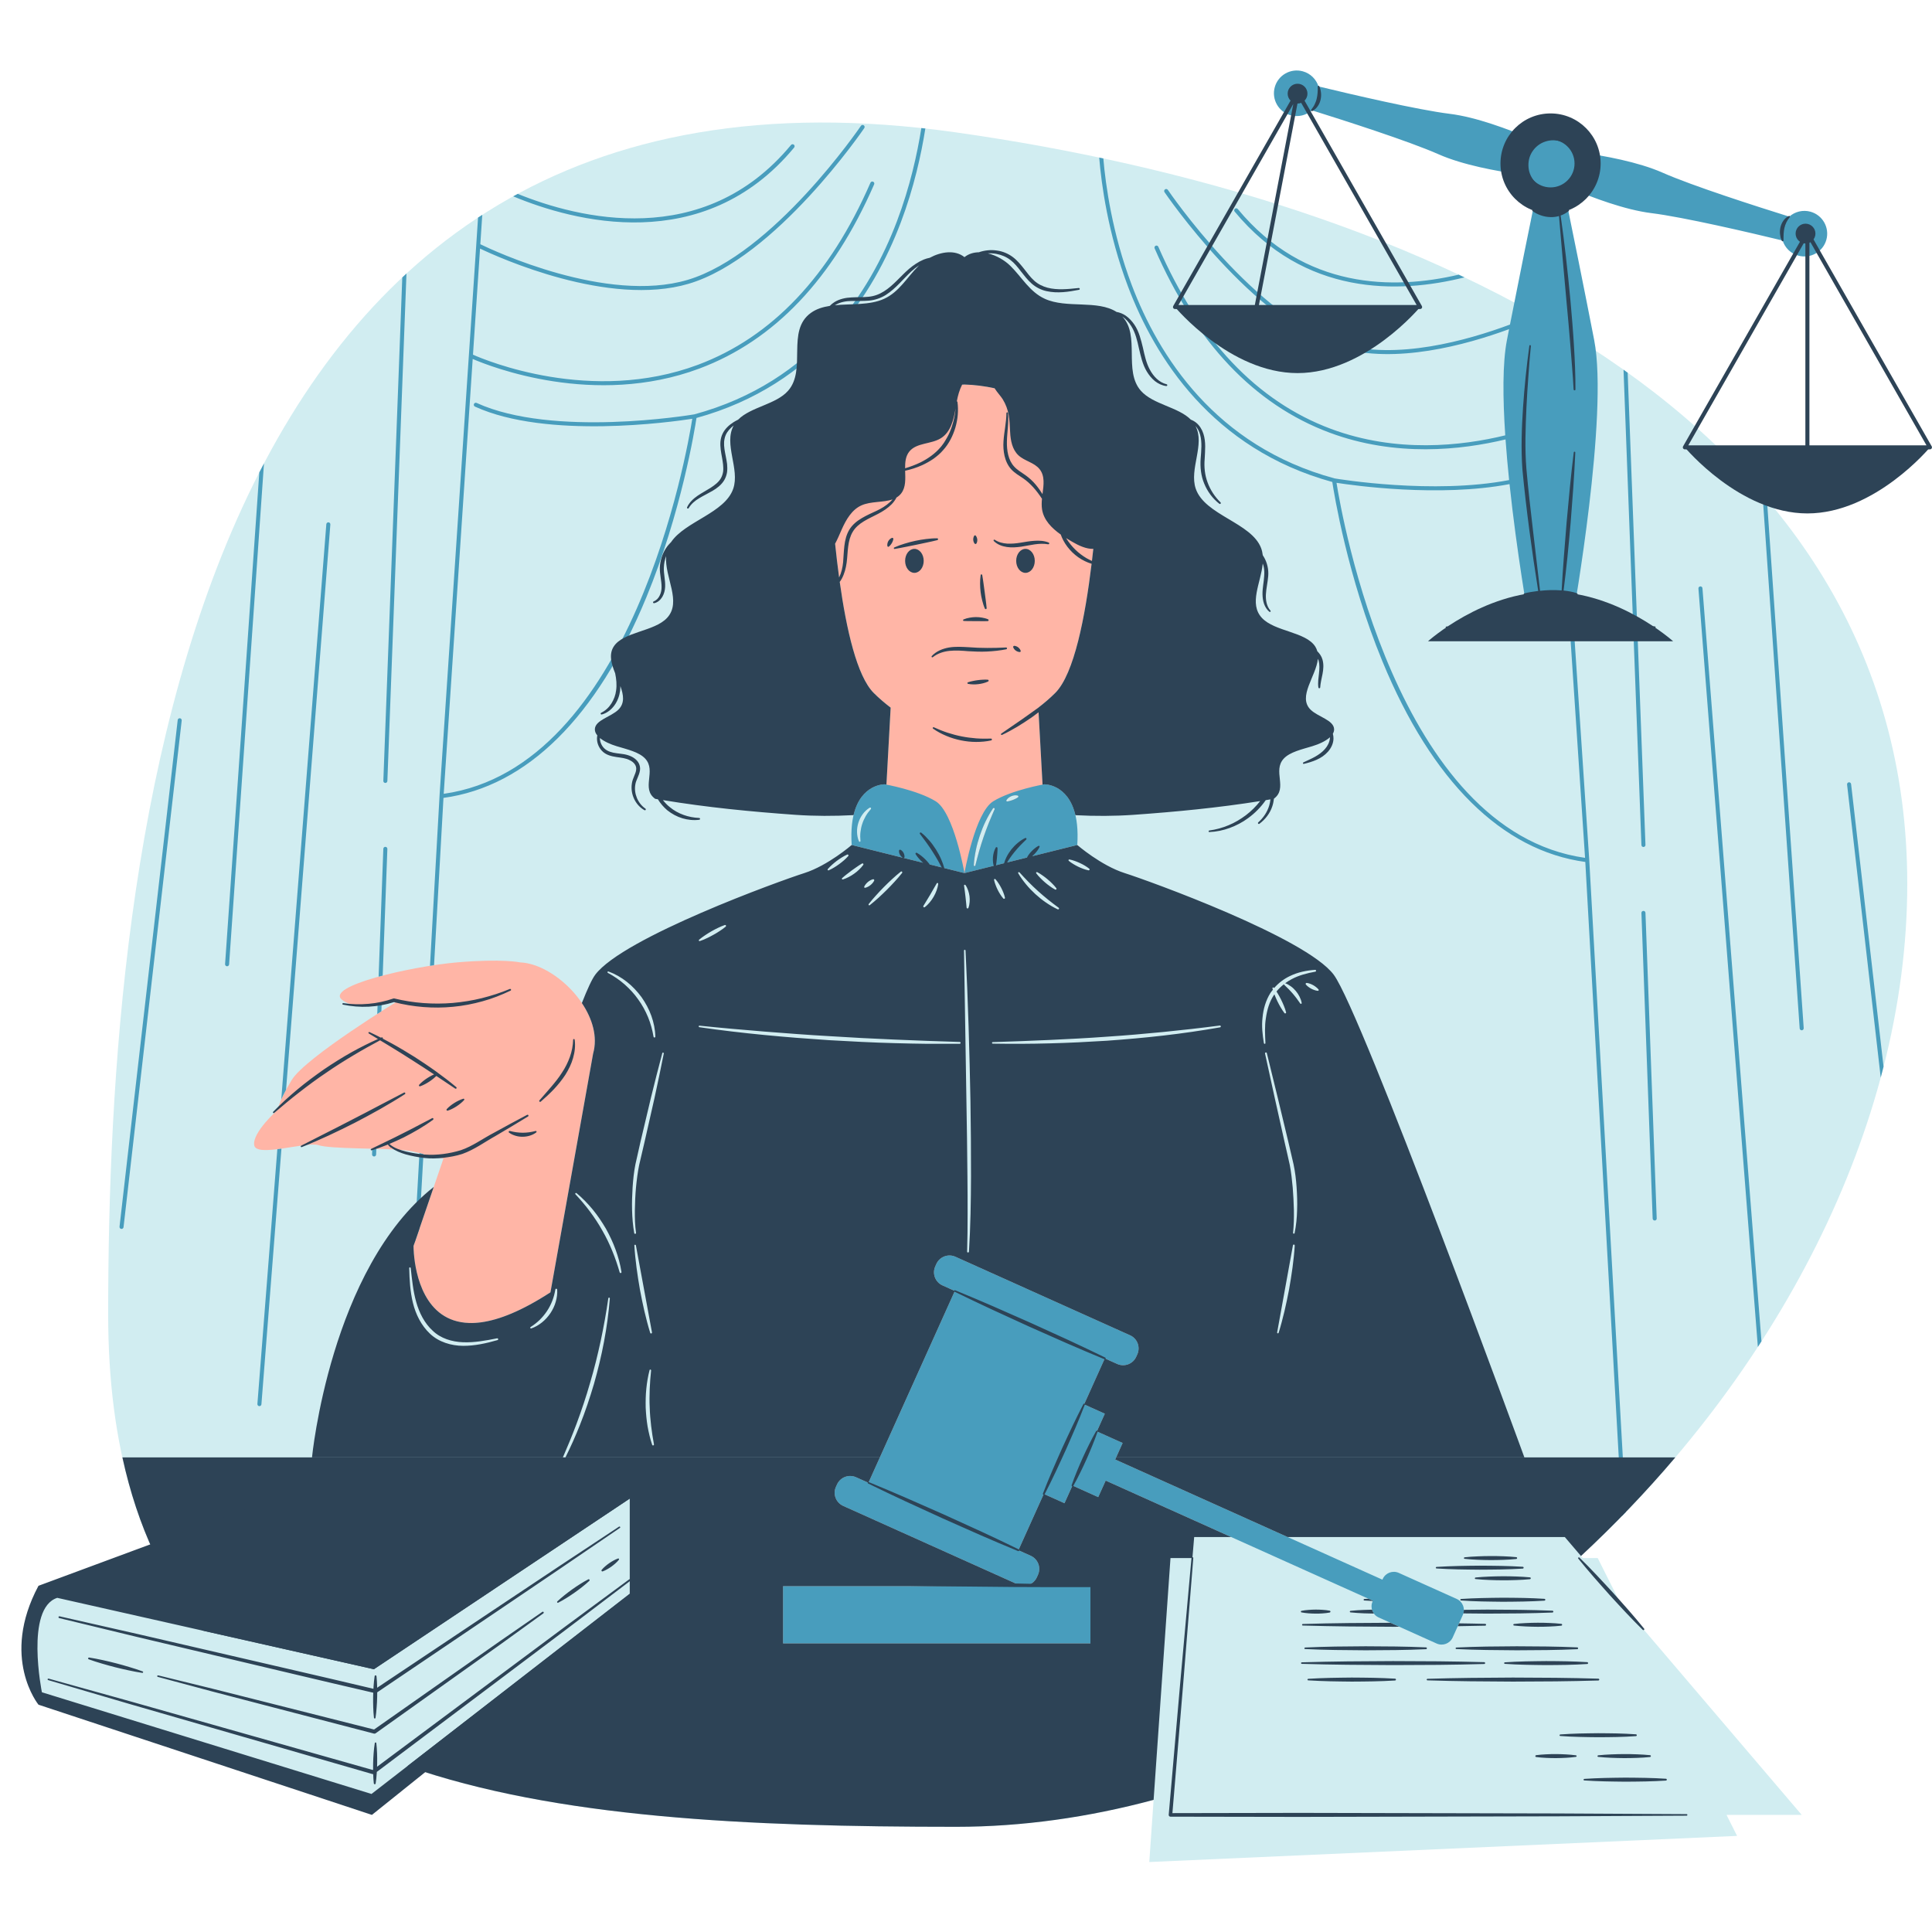 <svg xmlns="http://www.w3.org/2000/svg" xmlns:xlink="http://www.w3.org/1999/xlink" width="500" zoomAndPan="magnify" viewBox="0 0 375 375" height="500" preserveAspectRatio="xMidYMid meet" version="1.0"><defs><clipPath id="id1"><path d="M 5 23.078 L 370.297 23.078 L 370.297 361.418 L 5 361.418 Z M 5 23.078 " clip-rule="nonzero"/></clipPath></defs><g clip-path="url(#id1)"><path fill="rgb(81.96%, 92.94%, 94.51%)" d="M 349.711 352.27 L 335.117 352.27 L 337.164 356.348 L 223.074 361.418 L 223.914 349.355 C 211.266 352.754 198.402 354.582 185.598 354.582 C 145.793 354.582 109.293 352.922 80.828 343.43 L 72.426 349.945 L 6.781 329.691 L 6.598 328.777 C 6.23 326.969 3.238 311.02 10.633 308.648 L 11.039 308.516 L 37.734 314.535 C 27.02 300.289 20.996 281.055 20.996 255.105 C 20.996 164.285 35.691 4.469 185.598 25.703 C 275.605 38.445 370.199 80.742 370.199 171.559 C 370.199 219.16 344.449 267.133 306.871 302.02 L 307.211 302.418 L 310.117 302.418 L 314.27 310.699 L 349.711 352.27 " fill-opacity="1" fill-rule="nonzero"/></g><path fill="rgb(100%, 70.979%, 65.099%)" d="M 115.125 204.496 L 106.844 250.84 C 79.953 268.305 80.27 241.828 80.27 241.828 L 86.082 224.855 C 83.121 224.473 81.09 223.48 78.316 223.227 C 74.098 222.844 64.113 223.039 61.812 222.273 C 59.508 221.504 49.723 224.762 49.34 222.273 C 48.953 219.777 53.945 215.371 53.945 215.371 C 53.945 215.371 53.945 214.027 56.629 209.617 C 59.316 205.207 77.547 194.086 77.547 194.086 C 77.547 194.086 69.871 196.77 66.418 194.086 C 62.965 191.402 79.852 187.566 88.68 186.801 C 97.508 186.035 100.965 186.801 100.965 186.801 C 107.895 187.066 117.363 196.582 115.125 204.496 Z M 197.59 154.762 L 197.582 154.766 C 197.418 154.887 197.25 154.969 197.086 155.047 C 196.926 155.137 196.758 155.195 196.594 155.266 C 196.426 155.32 196.262 155.391 196.078 155.434 C 195.902 155.484 195.723 155.535 195.516 155.562 L 195.512 155.562 C 195.422 155.574 195.34 155.508 195.328 155.418 C 195.324 155.379 195.332 155.344 195.348 155.312 C 195.457 155.125 195.609 154.98 195.77 154.848 C 195.93 154.715 196.117 154.621 196.305 154.535 C 196.492 154.461 196.691 154.398 196.898 154.379 C 197.105 154.359 197.312 154.355 197.523 154.414 C 197.629 154.445 197.691 154.551 197.664 154.656 C 197.652 154.699 197.625 154.738 197.59 154.762 Z M 193.051 157.078 C 192.668 157.969 192.277 158.852 191.922 159.742 C 191.566 160.637 191.227 161.535 190.918 162.441 C 190.602 163.348 190.324 164.266 190.051 165.191 C 189.785 166.113 189.555 167.047 189.312 167.988 C 189.289 168.07 189.207 168.117 189.129 168.098 C 189.059 168.078 189.012 168.012 189.016 167.941 C 189.07 166.965 189.215 165.996 189.41 165.031 C 189.598 164.07 189.867 163.121 190.18 162.191 C 190.496 161.262 190.855 160.348 191.285 159.461 C 191.715 158.582 192.188 157.719 192.742 156.906 C 192.797 156.828 192.906 156.805 192.988 156.859 C 193.059 156.91 193.086 157 193.051 157.078 Z M 213.535 90.242 C 213.902 85.887 201.551 75 187.203 74.637 C 172.859 75 160.512 85.887 160.875 90.242 C 161.234 94.594 162.691 127.609 169.59 134.504 C 170.613 135.531 171.73 136.473 172.875 137.352 L 171.367 164.766 L 187.203 169.469 L 203.043 164.766 L 201.539 137.352 C 202.684 136.473 203.793 135.531 204.82 134.504 C 211.719 127.609 213.172 94.594 213.535 90.242 " fill-opacity="1" fill-rule="nonzero"/><path fill="rgb(28.239%, 61.569%, 74.12%)" d="M 169.051 156.832 C 169 156.746 168.891 156.719 168.805 156.773 C 168.277 157.086 167.828 157.523 167.457 158.02 C 167.082 158.516 166.805 159.086 166.613 159.676 C 166.43 160.27 166.328 160.891 166.352 161.508 C 166.367 162.125 166.477 162.746 166.723 163.301 C 166.754 163.359 166.812 163.398 166.879 163.395 C 166.965 163.383 167.023 163.309 167.016 163.227 C 166.961 162.648 166.949 162.086 167.012 161.535 C 167.078 160.984 167.184 160.438 167.359 159.914 C 167.527 159.387 167.762 158.887 168.035 158.406 C 168.312 157.922 168.652 157.48 169.031 157.043 C 169.078 156.988 169.094 156.902 169.051 156.832 Z M 171.742 152.234 C 171.742 152.234 178.062 153.344 181.613 155.523 C 185.168 157.707 187.203 169.465 187.203 169.469 L 165.312 164.012 C 164.527 152.023 171.742 152.234 171.742 152.234 Z M 300.965 119.457 L 296.574 119.457 C 296.574 119.457 294.41 107.254 293 93.965 C 279.344 96.578 262.605 94.211 259.418 93.715 C 260.422 100.07 271.078 161.355 307.66 166.508 L 304.527 119.457 Z M 354.496 46.535 C 353.844 48.891 351.406 50.27 349.047 49.617 C 347.547 49.207 346.445 48.062 346.008 46.688 C 339.723 45.168 326.816 42.145 320.527 41.367 C 315.41 40.734 309.09 38.355 304.871 36.559 C 304.504 36.855 304.105 37.105 303.68 37.312 C 305.094 44.223 307.543 56.277 309.43 66.004 C 312.254 80.543 305.352 119.457 305.352 119.457 L 305.309 119.457 L 308.473 166.934 C 308.473 166.938 308.473 166.941 308.473 166.941 L 315.586 293.484 C 315.336 293.738 315.09 293.992 314.84 294.246 L 307.707 167.305 C 291.539 165.102 277.926 151.645 268.328 128.371 C 261.535 111.898 258.934 95.766 258.598 93.555 C 235.27 87.141 224.156 69.387 218.938 55.602 C 215.051 45.328 213.773 35.676 213.355 30.586 C 213.621 30.641 213.887 30.699 214.156 30.754 C 214.59 35.852 215.875 45.297 219.68 55.348 C 224.852 69 235.875 86.59 259.035 92.859 C 259.719 92.977 278.195 96.027 292.918 93.18 C 292.648 90.555 292.406 87.898 292.223 85.289 C 283.672 87.355 270.895 88.766 258.047 83.969 C 243.496 78.539 232.078 66.508 224.113 48.211 C 224.027 48.016 224.117 47.781 224.316 47.695 C 224.516 47.609 224.746 47.699 224.832 47.898 C 232.707 65.988 243.973 77.879 258.312 83.234 C 271.051 87.992 283.73 86.559 292.168 84.5 C 291.684 77.258 291.625 70.48 292.496 66.004 C 292.633 65.312 292.77 64.605 292.91 63.887 C 284.387 67.02 270.84 70.684 260.113 67.512 C 243.238 62.516 226.199 37.547 226.027 37.297 C 225.91 37.117 225.957 36.871 226.137 36.754 C 226.312 36.629 226.559 36.68 226.68 36.855 C 226.848 37.109 243.73 61.84 260.336 66.758 C 271.051 69.93 284.699 66.121 293.086 62.996 C 294.871 53.895 296.977 43.527 298.25 37.312 C 296.816 36.613 295.688 35.379 295.129 33.867 C 290.59 33.238 283.938 32.031 279.223 29.945 C 273.434 27.383 260.809 23.344 254.633 21.414 C 253.547 22.371 252.016 22.781 250.516 22.371 C 248.16 21.719 246.777 19.277 247.43 16.926 C 248.082 14.57 250.52 13.191 252.879 13.844 C 254.379 14.258 255.48 15.395 255.918 16.773 C 262.207 18.293 275.109 21.316 281.398 22.094 C 286.516 22.723 292.836 25.109 297.059 26.902 C 298.129 26.039 299.484 25.52 300.965 25.52 C 303.641 25.52 305.922 27.219 306.797 29.594 C 311.34 30.223 317.988 31.43 322.707 33.516 C 328.496 36.078 341.117 40.117 347.297 42.047 C 348.379 41.09 349.91 40.68 351.41 41.09 C 353.766 41.742 355.148 44.18 354.496 46.535 Z M 282.75 310.355 L 271.5 305.297 C 270.312 304.766 268.922 305.293 268.387 306.477 L 268.328 306.613 L 216.457 283.289 L 217.902 280.082 L 212.898 277.832 L 214.445 274.398 L 210.426 272.59 L 214.445 263.664 L 216.844 264.742 C 218.254 265.375 219.91 264.746 220.543 263.34 L 220.75 262.879 C 221.387 261.469 220.758 259.812 219.348 259.18 L 185.445 243.934 C 184.035 243.301 182.379 243.93 181.742 245.336 L 181.535 245.801 C 180.902 247.207 181.527 248.863 182.938 249.496 L 185.336 250.574 L 168.562 287.809 L 166.164 286.734 C 164.754 286.102 163.098 286.727 162.465 288.133 L 162.254 288.598 C 161.621 290.004 162.25 291.66 163.66 292.293 L 197.562 307.539 C 198.969 308.172 200.629 307.543 201.262 306.137 L 201.469 305.672 C 202.105 304.266 201.477 302.613 200.066 301.977 L 197.668 300.898 L 202.598 289.965 L 206.617 291.773 L 208.164 288.34 L 213.164 290.59 L 214.613 287.383 L 266.484 310.707 L 266.422 310.84 C 265.887 312.023 266.414 313.414 267.602 313.949 L 278.852 319.008 C 280.039 319.543 281.43 319.012 281.965 317.832 L 283.93 313.465 C 284.465 312.281 283.938 310.891 282.75 310.355 Z M 151.992 318.984 L 211.652 318.984 L 211.652 307.879 L 151.992 307.879 Z M 197.664 154.656 C 197.691 154.551 197.629 154.445 197.523 154.414 C 197.312 154.355 197.105 154.359 196.898 154.379 C 196.691 154.398 196.492 154.461 196.305 154.535 C 196.117 154.621 195.93 154.715 195.77 154.848 C 195.609 154.98 195.457 155.125 195.348 155.312 C 195.332 155.344 195.324 155.379 195.328 155.418 C 195.34 155.508 195.422 155.574 195.512 155.562 L 195.516 155.562 C 195.723 155.535 195.902 155.484 196.078 155.434 C 196.262 155.391 196.426 155.32 196.594 155.266 C 196.758 155.195 196.926 155.137 197.086 155.047 C 197.25 154.969 197.418 154.887 197.582 154.766 L 197.59 154.762 C 197.625 154.738 197.652 154.699 197.664 154.656 Z M 192.988 156.859 C 192.906 156.805 192.797 156.828 192.742 156.906 C 192.188 157.719 191.715 158.582 191.285 159.461 C 190.855 160.348 190.496 161.262 190.18 162.191 C 189.867 163.121 189.598 164.07 189.41 165.031 C 189.215 165.996 189.07 166.965 189.016 167.941 C 189.012 168.012 189.059 168.078 189.129 168.098 C 189.207 168.117 189.289 168.07 189.312 167.988 C 189.555 167.047 189.785 166.113 190.051 165.191 C 190.324 164.266 190.602 163.348 190.918 162.441 C 191.227 161.535 191.566 160.637 191.922 159.742 C 192.277 158.852 192.668 157.969 193.051 157.078 C 193.086 157 193.059 156.91 192.988 156.859 Z M 209.098 164.012 L 187.203 169.469 C 187.203 169.465 189.242 157.707 192.797 155.523 C 196.348 153.344 202.668 152.234 202.668 152.234 C 202.668 152.234 209.887 152.023 209.098 164.012 Z M 73.223 196.812 C 73.5 196.629 73.77 196.461 74.027 196.297 L 74.074 194.961 C 73.82 195.012 73.559 195.055 73.289 195.09 Z M 74.809 164.371 C 74.598 164.355 74.41 164.531 74.406 164.746 L 73.488 189.574 C 73.75 189.5 74.012 189.43 74.281 189.363 L 75.188 164.777 C 75.195 164.559 75.027 164.379 74.809 164.371 Z M 72.219 224.066 C 72.211 224.281 72.383 224.465 72.594 224.473 C 72.602 224.473 72.609 224.473 72.609 224.473 C 72.82 224.473 72.996 224.309 73.004 224.098 L 73.043 222.988 C 72.785 222.984 72.523 222.977 72.258 222.969 Z M 63.762 101.383 C 63.543 101.371 63.359 101.527 63.34 101.746 L 54.594 213.391 C 54.812 212.891 55.121 212.27 55.523 211.531 L 64.121 101.805 C 64.141 101.59 63.977 101.402 63.762 101.383 Z M 49.961 272.508 C 49.945 272.723 50.105 272.914 50.32 272.93 C 50.332 272.93 50.34 272.93 50.352 272.93 C 50.555 272.93 50.727 272.773 50.742 272.57 L 54.629 222.953 C 54.359 222.988 54.094 223.027 53.832 223.059 Z M 154.145 28.637 C 154.281 28.469 154.258 28.223 154.09 28.082 C 153.926 27.945 153.68 27.969 153.539 28.133 C 136.52 48.672 112.102 42.344 100.488 37.629 C 100.195 37.785 99.906 37.949 99.613 38.109 C 111.152 42.918 136.516 49.91 154.145 28.637 Z M 50.332 91.691 L 43.688 187.129 C 43.672 187.348 43.836 187.535 44.051 187.551 C 44.062 187.551 44.07 187.551 44.078 187.551 C 44.281 187.551 44.457 187.391 44.469 187.184 L 51.238 89.949 C 50.934 90.527 50.629 91.109 50.332 91.691 Z M 78.082 53.855 L 74.406 151.566 C 74.395 151.777 74.566 151.961 74.781 151.969 C 74.785 151.969 74.793 151.969 74.797 151.969 C 75.004 151.969 75.18 151.805 75.188 151.594 L 78.895 53.098 C 78.621 53.348 78.352 53.602 78.082 53.855 Z M 34.922 139.414 C 34.711 139.387 34.516 139.543 34.492 139.758 L 23.199 238.102 C 23.176 238.316 23.332 238.508 23.543 238.531 C 23.559 238.535 23.574 238.535 23.59 238.535 C 23.785 238.535 23.957 238.387 23.98 238.188 L 35.27 139.848 C 35.293 139.633 35.141 139.438 34.922 139.414 Z M 80.434 241.348 L 81.371 238.609 L 82.191 224.012 C 81.934 223.941 81.676 223.875 81.418 223.809 Z M 174.848 43.168 C 177.387 36.461 178.809 30.023 179.609 24.945 C 179.352 24.918 179.09 24.883 178.832 24.855 C 178.035 29.891 176.621 36.27 174.109 42.91 C 168.938 56.566 157.91 74.16 134.754 80.43 C 133.922 80.57 107.309 84.965 92.516 78.211 C 92.32 78.117 92.086 78.207 91.996 78.402 C 91.906 78.598 91.992 78.832 92.191 78.922 C 106.188 85.312 130.465 81.891 134.371 81.285 C 133.363 87.637 122.711 148.922 86.125 154.078 L 91.75 69.676 C 95.223 71.172 115.398 79.133 135.742 71.539 C 150.293 66.105 161.707 54.078 169.672 35.781 C 169.758 35.582 169.668 35.352 169.469 35.266 C 169.273 35.176 169.039 35.27 168.953 35.469 C 161.082 53.555 149.816 65.445 135.473 70.805 C 114.785 78.527 94.246 69.93 91.805 68.844 L 93.176 48.25 C 96.801 49.98 118.184 59.664 133.672 55.078 C 150.547 50.082 167.586 25.117 167.758 24.863 C 167.879 24.684 167.832 24.441 167.652 24.32 C 167.473 24.199 167.227 24.246 167.105 24.426 C 166.938 24.672 150.059 49.41 133.449 54.328 C 117.746 58.977 95.727 48.621 93.23 47.406 L 93.609 41.703 C 93.34 41.879 93.062 42.055 92.789 42.23 L 92.434 47.605 C 92.434 47.609 92.434 47.621 92.434 47.629 L 91.004 69.055 C 91.004 69.062 91 69.066 91 69.07 L 85.332 154.18 L 83.461 187.465 C 83.727 187.422 83.992 187.383 84.25 187.34 L 86.078 154.871 C 102.246 152.668 115.859 139.215 125.457 115.938 C 132.25 99.469 134.852 83.336 135.188 81.125 C 158.516 74.707 169.633 56.957 174.848 43.168 Z M 318.992 164.402 C 318.992 164.402 319 164.402 319.004 164.398 C 319.223 164.395 319.391 164.211 319.383 163.996 L 315.93 72.344 C 315.66 72.145 315.395 71.949 315.125 71.758 L 318.598 164.023 C 318.605 164.234 318.781 164.402 318.992 164.402 Z M 342.102 95.957 L 349.316 199.617 C 349.332 199.82 349.504 199.98 349.707 199.98 C 349.719 199.98 349.727 199.98 349.734 199.98 C 349.949 199.965 350.113 199.777 350.098 199.562 L 342.957 96.941 C 342.676 96.609 342.383 96.285 342.102 95.957 Z M 330.027 113.816 C 329.809 113.832 329.645 114.023 329.664 114.238 L 341.199 261.445 C 341.438 261.082 341.668 260.719 341.898 260.352 L 330.445 114.176 C 330.43 113.961 330.246 113.801 330.027 113.816 Z M 284.254 53.84 C 283.883 53.664 283.512 53.484 283.137 53.312 C 270.512 56.27 253.23 56.234 240.246 40.566 C 240.109 40.398 239.859 40.375 239.695 40.516 C 239.527 40.652 239.504 40.898 239.641 41.066 C 253.207 57.438 271.352 57.07 284.254 53.84 Z M 359.297 152.188 C 359.27 151.977 359.078 151.816 358.863 151.844 C 358.648 151.867 358.492 152.062 358.516 152.277 L 365.047 209.156 C 365.238 208.453 365.414 207.75 365.594 207.043 Z M 319.383 177.18 L 321.566 236.496 C 321.574 236.715 321.406 236.898 321.191 236.902 C 321.184 236.902 321.18 236.902 321.176 236.902 C 320.965 236.902 320.793 236.738 320.781 236.527 L 318.598 177.207 C 318.59 176.992 318.758 176.809 318.977 176.805 C 319.191 176.773 319.375 176.965 319.383 177.18 " fill-opacity="1" fill-rule="nonzero"/><path fill="rgb(17.65%, 26.27%, 33.73%)" d="M 249.934 18.176 C 249.934 17.113 250.793 16.254 251.855 16.254 C 252.914 16.254 253.777 17.113 253.777 18.176 C 253.777 19.234 252.914 20.098 251.855 20.098 C 250.793 20.098 249.934 19.234 249.934 18.176 Z M 348.527 45.34 C 348.527 44.277 349.391 43.418 350.449 43.418 C 351.512 43.418 352.375 44.277 352.375 45.34 C 352.375 46.398 351.512 47.258 350.449 47.258 C 349.391 47.258 348.527 46.398 348.527 45.34 Z M 300.965 27.086 C 303.535 27.086 305.617 29.164 305.617 31.73 C 305.617 34.297 303.535 36.375 300.965 36.375 C 298.395 36.375 296.312 34.297 296.312 31.73 C 296.312 29.164 298.395 27.086 300.965 27.086 Z M 300.965 41.441 C 306.332 41.441 310.684 37.094 310.684 31.73 C 310.684 26.363 306.332 22.016 300.965 22.016 C 295.594 22.016 291.242 26.363 291.242 31.73 C 291.242 37.094 295.594 41.441 300.965 41.441 Z M 324.75 124.469 L 277.176 124.469 C 277.176 124.469 287.824 114.863 300.965 114.863 C 314.102 114.863 324.75 124.469 324.75 124.469 Z M 374.605 86.828 C 374.605 86.828 363.953 99.656 350.816 99.656 C 337.676 99.656 327.023 86.828 327.023 86.828 Z M 228.066 59.594 L 275.645 59.594 C 275.645 59.594 264.996 72.418 251.855 72.418 C 238.719 72.418 228.066 59.594 228.066 59.594 Z M 216.641 282.883 L 325.176 282.883 C 319.477 289.605 313.344 296.004 306.867 302.016 L 303.73 298.34 L 249.93 298.34 L 216.457 283.289 Z M 211.652 318.984 L 151.992 318.984 L 151.992 307.879 L 211.652 307.879 Z M 213.164 290.59 L 208.164 288.34 L 206.617 291.773 L 202.598 289.965 L 197.668 300.898 L 200.066 301.977 C 201.477 302.613 202.105 304.266 201.469 305.672 L 201.262 306.137 C 200.629 307.543 198.969 308.172 197.562 307.539 L 163.66 292.293 C 162.25 291.66 161.621 290.004 162.254 288.598 L 162.465 288.133 C 163.098 286.727 164.754 286.102 166.164 286.734 L 168.562 287.809 L 170.781 282.883 L 23.758 282.883 C 26.719 296.48 32.02 307.52 39.27 316.488 L 72.574 323.996 L 122.234 290.871 L 122.234 309.355 L 79.059 342.82 C 107.773 352.844 144.961 354.582 185.598 354.582 C 198.402 354.582 211.266 352.75 223.914 349.352 L 227.191 302.418 L 231.445 302.418 L 231.789 298.34 L 238.977 298.34 L 214.613 287.383 L 213.164 290.59 " fill-opacity="1" fill-rule="nonzero"/><path fill="rgb(17.65%, 26.27%, 33.73%)" d="M 266.34 310.742 C 266.352 310.766 266.363 310.789 266.387 310.809 C 266.398 310.82 266.414 310.816 266.43 310.82 L 266.484 310.707 L 265.613 310.316 C 265.348 310.328 265.082 310.34 264.816 310.359 C 264.742 310.363 264.684 310.422 264.676 310.496 C 264.668 310.578 264.734 310.652 264.816 310.656 C 265.32 310.691 265.832 310.719 266.34 310.742 Z M 262 312.793 C 261.988 312.879 262.051 312.953 262.133 312.965 C 262.996 313.059 263.859 313.105 264.719 313.145 C 265.375 313.176 266.031 313.191 266.684 313.195 C 266.512 312.965 266.387 312.711 266.312 312.434 C 265.781 312.441 265.25 312.457 264.719 312.484 C 263.859 312.52 262.996 312.57 262.133 312.664 C 262.062 312.672 262.008 312.723 262 312.793 Z M 288.449 315.367 C 288.449 315.27 288.375 315.191 288.277 315.188 C 286.582 315.137 284.891 315.121 283.199 315.09 L 282.949 315.645 C 284.723 315.613 286.5 315.59 288.277 315.543 C 288.367 315.539 288.445 315.461 288.449 315.367 Z M 252.871 315.215 C 252.793 315.219 252.73 315.277 252.727 315.359 C 252.723 315.441 252.785 315.512 252.871 315.516 C 255.82 315.602 258.77 315.66 261.719 315.695 L 270.57 315.758 L 271.605 315.75 L 269.891 314.98 L 261.719 315.035 C 258.77 315.066 255.82 315.129 252.871 315.215 Z M 301.336 312.637 C 299.227 312.543 297.121 312.5 295.016 312.469 L 288.691 312.422 L 284.133 312.469 C 284.137 312.695 284.102 312.93 284.031 313.16 L 288.691 313.203 L 295.016 313.16 C 297.121 313.125 299.227 313.082 301.336 312.992 C 301.426 312.984 301.5 312.914 301.504 312.82 C 301.508 312.723 301.434 312.641 301.336 312.637 Z M 162.047 59.246 C 165.227 58.934 168.801 59.281 171.602 58 C 174.547 56.66 176.055 53.82 178.27 51.629 C 178.324 51.574 178.387 51.52 178.441 51.469 C 177.891 51.832 177.363 52.242 176.871 52.691 C 175.289 54.16 173.91 55.973 171.953 57.238 C 170.977 57.855 169.816 58.254 168.668 58.348 C 167.523 58.453 166.406 58.395 165.32 58.418 C 164.238 58.43 163.191 58.609 162.262 59.125 C 162.188 59.164 162.117 59.207 162.047 59.246 Z M 176.496 87.645 C 175.773 88.547 175.672 89.695 175.68 90.895 C 176.723 90.586 177.746 90.195 178.723 89.723 C 180.145 89 181.469 88.074 182.492 86.883 C 182.766 86.602 182.973 86.258 183.215 85.949 C 183.414 85.609 183.641 85.285 183.82 84.934 C 184.219 84.25 184.512 83.512 184.766 82.762 C 185.141 81.637 185.383 80.453 185.484 79.262 C 185.09 81.531 184.523 83.871 182.629 85.055 C 180.719 86.25 177.91 85.895 176.496 87.645 Z M 173.238 96.93 C 171.434 97.566 169.035 97.266 167.195 98.098 C 165.336 98.938 164.23 100.859 163.395 102.723 C 162.98 103.66 162.582 104.629 162.094 105.535 C 162.312 107.656 162.57 109.867 162.871 112.082 C 162.875 112.074 162.883 112.066 162.883 112.062 C 163.324 111.156 163.547 110.141 163.648 109.125 C 163.73 108.098 163.766 107.039 163.891 105.965 C 164.02 104.898 164.266 103.789 164.855 102.809 C 165.449 101.832 166.355 101.105 167.289 100.562 C 168.227 100.008 169.207 99.582 170.152 99.141 C 171.086 98.699 171.977 98.168 172.719 97.473 C 172.906 97.305 173.078 97.121 173.238 96.93 Z M 206.941 104.453 C 206.961 104.484 206.977 104.52 206.996 104.555 C 207.484 105.32 208.051 106.039 208.703 106.672 C 209.352 107.309 210.082 107.859 210.863 108.328 C 211.211 108.531 211.578 108.707 211.945 108.879 C 212.039 108.086 212.129 107.305 212.211 106.535 C 210.867 106.59 209.359 105.887 208.133 105.168 C 207.734 104.938 207.336 104.699 206.941 104.453 Z M 115.945 142.758 C 115.633 142.387 115.453 141.98 115.461 141.551 C 115.504 139.762 118.609 139.148 120.023 137.75 C 121.301 136.492 121.035 134.879 120.41 133.16 C 120.41 133.477 120.398 133.793 120.359 134.113 C 120.211 135.121 119.852 136.105 119.246 136.93 C 118.645 137.75 117.793 138.426 116.809 138.68 C 116.711 138.707 116.613 138.648 116.59 138.551 C 116.566 138.469 116.609 138.383 116.688 138.348 C 117.52 137.949 118.195 137.305 118.676 136.543 C 119.152 135.777 119.484 134.91 119.586 134.012 C 119.746 132.914 119.633 131.797 119.402 130.684 C 118.672 128.855 118.141 127.043 119.113 125.508 C 120.953 122.609 126.977 122.605 129.465 119.945 C 132.406 116.805 128.961 112.051 129.297 107.938 C 129.031 108.652 128.875 109.406 128.855 110.164 C 128.793 111.344 129.164 112.578 129.105 113.91 C 129.074 114.582 128.902 115.258 128.559 115.848 C 128.211 116.426 127.656 116.941 126.969 117.078 C 126.871 117.094 126.777 117.035 126.758 116.938 C 126.742 116.852 126.793 116.766 126.871 116.734 C 127.41 116.531 127.816 116.094 128.055 115.574 C 128.309 115.059 128.422 114.477 128.41 113.895 C 128.41 112.711 128.043 111.484 128.074 110.145 C 128.137 108.82 128.547 107.52 129.258 106.422 C 129.551 105.977 129.898 105.57 130.273 105.199 C 133.008 101.18 140.703 99.574 142.32 94.859 C 143.637 91.016 140.418 86.191 142.41 82.586 C 141.75 83.102 141.176 83.711 140.859 84.445 C 140.68 84.863 140.59 85.305 140.547 85.758 C 140.52 86.219 140.551 86.684 140.617 87.156 C 140.75 88.102 141 89.059 141.129 90.074 C 141.176 90.586 141.188 91.113 141.121 91.641 C 141.039 92.176 140.863 92.699 140.594 93.168 C 140.039 94.113 139.172 94.762 138.305 95.27 C 137.438 95.777 136.547 96.195 135.727 96.695 C 134.898 97.184 134.156 97.805 133.68 98.617 L 133.676 98.625 C 133.625 98.711 133.52 98.738 133.434 98.688 C 133.355 98.645 133.328 98.543 133.363 98.461 C 133.793 97.512 134.59 96.785 135.414 96.215 C 136.25 95.652 137.129 95.199 137.945 94.676 C 138.742 94.152 139.508 93.578 139.941 92.797 C 140.156 92.406 140.293 91.984 140.359 91.539 C 140.414 91.09 140.395 90.629 140.348 90.16 C 140.25 89.219 140.016 88.258 139.887 87.25 C 139.824 86.746 139.797 86.227 139.84 85.699 C 139.891 85.176 140.023 84.648 140.262 84.168 C 140.73 83.199 141.539 82.48 142.387 81.941 C 142.68 81.758 142.977 81.602 143.277 81.449 C 145.727 78.98 150.609 78.512 152.961 75.855 C 156.633 71.707 152.551 64.207 157.398 60.727 C 158.453 59.965 159.711 59.586 161.062 59.375 C 161.34 59.09 161.645 58.832 161.977 58.629 C 162.973 58.016 164.172 57.773 165.293 57.727 C 166.426 57.652 167.531 57.723 168.59 57.602 C 169.656 57.5 170.641 57.141 171.535 56.574 C 173.359 55.457 174.727 53.676 176.434 52.195 C 177.301 51.469 178.246 50.812 179.309 50.375 C 179.676 50.23 180.062 50.113 180.453 50.039 C 182.66 48.852 185.371 48.434 187.203 49.91 C 188.004 49.266 188.973 48.984 189.992 48.965 C 191.125 48.57 192.363 48.445 193.555 48.637 C 194.629 48.785 195.668 49.219 196.555 49.871 C 197.438 50.523 198.121 51.367 198.766 52.18 C 199.402 53.004 200.008 53.824 200.742 54.484 C 201.469 55.145 202.359 55.582 203.312 55.84 C 205.242 56.344 207.336 56.113 209.379 55.902 C 209.477 55.891 209.566 55.961 209.578 56.059 C 209.59 56.152 209.523 56.234 209.438 56.25 C 207.406 56.645 205.281 56.984 203.145 56.512 C 202.086 56.289 201.066 55.766 200.246 55.043 C 199.426 54.32 198.785 53.469 198.148 52.66 C 197.523 51.844 196.891 51.047 196.109 50.457 C 195.34 49.859 194.41 49.477 193.441 49.289 C 192.887 49.18 192.32 49.148 191.754 49.176 C 193.402 49.578 195.016 50.516 196.137 51.629 C 198.355 53.82 199.863 56.66 202.805 58 C 207.027 59.926 212.992 58.164 216.723 60.547 C 217.359 60.652 217.973 60.91 218.504 61.27 C 219.172 61.738 219.727 62.348 220.18 63.012 C 221.102 64.367 221.461 65.961 221.832 67.457 C 222.168 68.969 222.48 70.465 223.195 71.77 C 223.891 73.062 224.977 74.23 226.438 74.586 C 226.531 74.605 226.594 74.699 226.566 74.801 C 226.547 74.883 226.461 74.941 226.375 74.934 C 225.562 74.836 224.797 74.465 224.156 73.961 C 223.523 73.445 223.012 72.801 222.594 72.113 C 221.75 70.715 221.43 69.125 221.07 67.633 C 220.742 66.125 220.395 64.637 219.621 63.367 C 219.168 62.613 218.562 61.918 217.832 61.434 C 221.371 65.145 218.012 71.969 221.449 75.855 C 223.805 78.516 228.691 78.984 231.141 81.453 C 231.52 81.598 231.879 81.801 232.188 82.055 C 232.852 82.602 233.316 83.371 233.574 84.172 C 234.105 85.805 233.898 87.492 233.828 89.059 C 233.691 90.637 233.844 92.168 234.387 93.629 C 234.914 95.082 235.781 96.414 236.906 97.512 C 236.977 97.582 236.98 97.695 236.91 97.766 C 236.848 97.828 236.746 97.836 236.676 97.781 C 235.379 96.781 234.367 95.41 233.742 93.879 C 233.094 92.355 232.93 90.625 233.047 89.016 C 233.168 87.41 233.344 85.836 232.941 84.367 C 232.773 83.734 232.469 83.152 232.039 82.672 C 233.941 86.262 230.785 91.043 232.094 94.859 C 233.859 100.016 242.914 101.445 244.781 106.391 C 244.945 106.832 245.047 107.293 245.102 107.762 C 245.184 107.898 245.281 108.035 245.359 108.184 C 245.98 109.254 246.266 110.582 246.16 111.816 C 246.059 113.051 245.77 114.215 245.711 115.352 C 245.656 116.48 245.836 117.668 246.598 118.527 C 246.652 118.59 246.645 118.688 246.586 118.742 C 246.531 118.789 246.445 118.789 246.391 118.746 C 245.898 118.352 245.555 117.781 245.344 117.188 C 245.141 116.586 245.062 115.961 245.051 115.34 C 245.031 114.086 245.328 112.914 245.379 111.77 C 245.422 111.195 245.41 110.637 245.301 110.094 C 245.254 109.852 245.18 109.613 245.098 109.383 C 244.746 113.125 242.344 117.168 244.945 119.945 C 247.43 122.605 253.457 122.609 255.297 125.508 C 255.48 125.801 255.605 126.102 255.691 126.406 C 256.133 126.844 256.508 127.371 256.688 128.008 C 256.965 128.969 256.871 129.941 256.699 130.828 C 256.527 131.719 256.305 132.559 256.25 133.426 C 256.246 133.523 256.16 133.598 256.062 133.594 C 255.977 133.59 255.91 133.523 255.898 133.441 C 255.762 132.516 255.918 131.59 256.012 130.723 C 256.105 129.855 256.16 128.996 255.938 128.23 C 255.906 128.105 255.848 127.992 255.801 127.879 C 255.469 131.262 251.82 135.219 254.387 137.75 C 255.801 139.148 258.906 139.762 258.949 141.551 C 258.953 141.855 258.867 142.141 258.707 142.418 C 258.785 142.73 258.84 143.051 258.828 143.367 C 258.812 144.324 258.359 145.223 257.754 145.906 C 257.141 146.594 256.371 147.109 255.562 147.465 C 254.754 147.828 253.922 148.07 253.082 148.266 C 253 148.285 252.918 148.234 252.898 148.152 C 252.883 148.082 252.922 148.012 252.984 147.984 C 253.758 147.609 254.543 147.281 255.266 146.875 C 255.98 146.465 256.648 145.992 257.168 145.391 C 257.688 144.797 258.055 144.086 258.133 143.324 C 258.145 143.254 258.137 143.176 258.141 143.102 C 257.312 143.859 255.977 144.457 254.719 144.836 C 252.699 145.453 250.383 145.949 249.176 147.246 C 246.961 149.625 250.004 153 247.277 155.016 C 247.211 155.52 247.117 156.016 246.957 156.492 C 246.512 157.875 245.578 159.055 244.449 159.895 C 244.375 159.953 244.262 159.938 244.203 159.859 C 244.148 159.785 244.16 159.684 244.227 159.621 C 245.238 158.723 246 157.578 246.367 156.309 C 246.477 155.93 246.547 155.547 246.59 155.16 C 246.289 155.211 245.984 155.262 245.68 155.309 C 244.746 156.652 243.582 157.836 242.266 158.793 C 241.176 159.605 239.957 160.234 238.691 160.703 C 237.422 161.172 236.082 161.445 234.742 161.5 C 234.66 161.504 234.59 161.438 234.586 161.355 C 234.582 161.277 234.641 161.211 234.715 161.199 C 236.02 161.027 237.285 160.672 238.48 160.172 C 239.684 159.676 240.805 158.996 241.84 158.223 C 242.871 157.434 243.801 156.512 244.594 155.488 C 236.434 156.789 228.215 157.578 220.031 158.156 C 216.34 158.414 212.543 158.426 208.738 158.227 C 207.305 152.102 202.668 152.234 202.668 152.234 C 202.668 152.234 202.555 152.254 202.359 152.293 L 201.586 138.254 C 201.137 138.598 200.68 138.934 200.223 139.266 C 199.305 139.887 198.387 140.508 197.43 141.074 C 196.477 141.637 195.504 142.176 194.496 142.645 C 194.422 142.68 194.332 142.648 194.297 142.574 C 194.266 142.504 194.289 142.426 194.348 142.387 L 197.07 140.516 C 197.977 139.891 198.887 139.277 199.773 138.625 C 200.367 138.215 200.953 137.789 201.539 137.363 L 201.539 137.352 C 202.684 136.473 203.793 135.531 204.82 134.504 C 208.508 130.82 210.641 119.676 211.879 109.43 C 211.422 109.293 210.98 109.117 210.551 108.906 C 209.668 108.484 208.867 107.906 208.16 107.23 C 207.457 106.547 206.852 105.766 206.395 104.898 C 206.199 104.531 206.031 104.145 205.891 103.754 C 204.117 102.496 202.59 100.945 202.262 98.867 C 202.16 98.199 202.18 97.504 202.246 96.805 C 201.723 96.016 201.168 95.258 200.543 94.57 C 199.934 93.91 199.289 93.309 198.547 92.812 C 197.812 92.305 196.969 91.84 196.285 91.102 C 195.609 90.355 195.199 89.426 194.984 88.492 C 194.77 87.551 194.711 86.594 194.777 85.656 C 194.898 83.781 195.336 82 195.344 80.184 C 195.344 80.102 195.41 80.035 195.496 80.035 C 195.574 80.035 195.637 80.094 195.645 80.168 C 195.828 82.039 195.477 83.887 195.441 85.684 C 195.402 87.449 195.695 89.324 196.863 90.574 C 197.426 91.199 198.207 91.656 198.977 92.191 C 199.754 92.738 200.473 93.387 201.066 94.113 C 201.543 94.688 201.961 95.293 202.352 95.91 C 202.574 94.141 202.848 92.395 201.781 91.062 C 200.758 89.773 198.887 89.5 197.68 88.379 C 196.477 87.258 196.145 85.492 196.066 83.848 C 195.953 81.445 195.902 79.559 194.617 77.477 C 194.262 76.906 193.547 76.156 193.051 75.363 C 191.156 74.949 189.203 74.688 187.203 74.637 C 187.051 74.645 186.898 74.656 186.746 74.66 C 186.238 75.66 185.91 76.809 185.719 77.895 C 185.781 77.906 185.836 77.949 185.844 78.016 C 186.066 79.672 185.91 81.355 185.445 82.969 C 184.973 84.57 184.199 86.121 183.059 87.375 C 182.512 88.027 181.852 88.562 181.176 89.059 C 180.48 89.531 179.746 89.941 178.992 90.289 C 177.926 90.766 176.82 91.125 175.688 91.371 C 175.727 92.941 175.848 94.551 174.934 95.75 C 174.672 96.098 174.355 96.355 174.012 96.566 C 173.773 97.039 173.449 97.473 173.09 97.852 C 172.324 98.637 171.398 99.234 170.445 99.73 C 169.504 100.234 168.539 100.648 167.668 101.188 C 166.797 101.719 166.016 102.371 165.523 103.215 C 165.012 104.051 164.766 105.039 164.637 106.059 C 164.496 107.082 164.477 108.133 164.336 109.203 C 164.188 110.273 163.918 111.348 163.391 112.324 C 163.277 112.539 163.137 112.746 162.992 112.949 C 164.277 122.117 166.324 131.238 169.59 134.504 C 170.617 135.531 171.73 136.473 172.875 137.352 L 172.055 152.293 C 171.859 152.254 171.742 152.234 171.742 152.234 C 171.742 152.234 167.113 152.102 165.676 158.215 C 161.871 158.418 158.07 158.414 154.379 158.156 C 145.812 157.551 137.203 156.711 128.668 155.297 C 129.066 155.801 129.508 156.27 130.012 156.664 C 130.793 157.324 131.707 157.816 132.672 158.172 C 133.637 158.527 134.664 158.719 135.711 158.766 C 135.812 158.766 135.891 158.852 135.883 158.949 C 135.883 159.035 135.812 159.105 135.73 159.117 C 134.641 159.262 133.516 159.145 132.449 158.828 C 131.387 158.512 130.391 157.965 129.516 157.27 C 128.797 156.656 128.18 155.938 127.691 155.137 C 127.52 155.109 127.348 155.082 127.176 155.055 C 124.363 153.043 127.461 149.637 125.23 147.246 C 124.027 145.949 121.715 145.453 119.691 144.836 C 118.512 144.48 117.27 143.934 116.441 143.246 C 116.441 144.004 116.766 144.758 117.305 145.27 C 117.918 145.859 118.797 146.09 119.715 146.207 C 120.18 146.273 120.656 146.316 121.148 146.398 C 121.645 146.488 122.141 146.637 122.609 146.867 C 123.07 147.102 123.516 147.43 123.84 147.895 C 124.164 148.355 124.305 148.969 124.223 149.512 C 124.051 150.605 123.457 151.383 123.324 152.234 C 122.996 153.965 123.77 155.914 125.273 156.949 C 125.355 157.004 125.375 157.113 125.324 157.199 C 125.273 157.273 125.168 157.297 125.09 157.254 C 123.332 156.281 122.332 154.148 122.641 152.117 C 122.77 151.07 123.395 150.234 123.477 149.422 C 123.602 148.617 123.039 147.938 122.254 147.566 C 121.488 147.148 120.578 147.078 119.609 146.934 C 118.672 146.793 117.578 146.535 116.836 145.738 C 116.113 144.977 115.742 143.895 115.914 142.859 C 115.918 142.828 115.934 142.793 115.945 142.758 Z M 100.211 219.773 C 99.797 219.719 99.387 219.625 98.961 219.52 C 98.895 219.504 98.812 219.527 98.77 219.586 C 98.711 219.668 98.727 219.777 98.805 219.84 C 99.18 220.121 99.609 220.316 100.062 220.449 C 100.516 220.59 100.984 220.645 101.457 220.645 C 101.93 220.633 102.402 220.57 102.852 220.426 C 103.297 220.285 103.727 220.082 104.094 219.793 C 104.137 219.758 104.16 219.695 104.145 219.637 C 104.125 219.555 104.043 219.504 103.961 219.523 C 103.535 219.629 103.121 219.723 102.699 219.777 C 102.285 219.828 101.871 219.867 101.453 219.863 C 101.039 219.863 100.629 219.824 100.211 219.773 Z M 86.902 215.578 C 87.215 215.488 87.508 215.352 87.793 215.211 C 88.078 215.074 88.348 214.906 88.617 214.738 C 88.879 214.559 89.145 214.383 89.387 214.176 C 89.633 213.973 89.875 213.766 90.09 213.512 C 90.121 213.473 90.137 213.422 90.121 213.371 C 90.098 213.285 90.012 213.238 89.926 213.262 C 89.609 213.352 89.316 213.484 89.031 213.617 C 88.738 213.75 88.469 213.914 88.195 214.078 C 87.93 214.25 87.668 214.422 87.418 214.625 C 87.172 214.824 86.926 215.031 86.711 215.277 C 86.672 215.324 86.652 215.391 86.672 215.453 C 86.699 215.551 86.805 215.605 86.902 215.578 Z M 66.574 195 C 68.215 195.34 69.91 195.484 71.594 195.395 C 73.246 195.301 74.887 195.012 76.465 194.512 C 80.203 195.469 84.109 195.793 87.949 195.414 C 89.883 195.238 91.801 194.867 93.672 194.344 C 95.543 193.836 97.352 193.117 99.098 192.281 C 99.184 192.242 99.223 192.141 99.184 192.055 C 99.145 191.965 99.039 191.922 98.953 191.957 C 97.188 192.703 95.359 193.277 93.512 193.746 C 91.66 194.203 89.777 194.5 87.879 194.672 C 84.09 194.984 80.246 194.707 76.547 193.805 L 76.539 193.805 C 76.48 193.789 76.41 193.789 76.348 193.812 C 74.805 194.344 73.191 194.699 71.555 194.84 C 69.922 194.984 68.262 194.961 66.625 194.707 C 66.551 194.695 66.473 194.746 66.457 194.82 C 66.441 194.906 66.496 194.984 66.574 195 Z M 104.957 213.828 C 105.848 213.066 106.703 212.262 107.52 211.406 C 108.328 210.547 109.078 209.617 109.734 208.621 C 110.367 207.605 110.91 206.52 111.234 205.363 C 111.57 204.207 111.711 202.984 111.543 201.801 C 111.535 201.727 111.473 201.672 111.398 201.668 C 111.316 201.668 111.246 201.734 111.246 201.816 C 111.215 202.965 110.992 204.094 110.609 205.16 C 110.223 206.227 109.715 207.254 109.078 208.199 C 108.473 209.164 107.746 210.062 107 210.941 C 106.258 211.832 105.465 212.684 104.707 213.578 C 104.648 213.645 104.648 213.742 104.707 213.809 C 104.77 213.883 104.883 213.891 104.957 213.828 Z M 89.469 223.246 C 87.215 223.934 84.762 224.281 82.395 224.09 C 81.203 223.984 79.992 223.801 78.832 223.52 C 77.68 223.223 76.492 222.855 75.625 222.074 L 75.613 222.062 C 75.598 222.051 75.574 222.051 75.559 222.043 C 76.5 221.652 77.426 221.219 78.344 220.781 C 79.332 220.27 80.32 219.75 81.273 219.176 C 82.23 218.605 83.172 218 84.066 217.336 C 84.133 217.281 84.156 217.188 84.117 217.109 C 84.07 217.023 83.965 216.988 83.879 217.035 L 80.938 218.574 C 79.957 219.082 78.988 219.602 77.996 220.082 C 77.02 220.598 76.02 221.062 75.027 221.551 L 72.043 222.996 C 71.977 223.027 71.941 223.105 71.961 223.176 C 71.984 223.254 72.07 223.297 72.148 223.277 C 73.219 222.957 74.266 222.574 75.297 222.152 C 75.316 222.148 75.336 222.137 75.355 222.133 C 75.332 222.191 75.332 222.262 75.383 222.305 L 75.816 222.727 C 75.852 222.758 75.891 222.766 75.934 222.762 C 76.758 223.383 77.73 223.754 78.688 224.047 C 79.883 224.383 81.09 224.609 82.328 224.762 C 83.57 224.902 84.824 224.871 86.059 224.73 C 87.301 224.574 88.496 224.379 89.723 223.984 C 92.121 223.129 94.098 221.645 96.215 220.469 C 98.32 219.238 100.414 217.977 102.496 216.703 C 102.574 216.652 102.602 216.551 102.559 216.465 C 102.516 216.379 102.406 216.348 102.316 216.391 C 100.16 217.531 98.004 218.688 95.871 219.871 C 93.695 221.004 91.711 222.488 89.469 223.246 Z M 78.594 212.375 C 78.668 212.324 78.695 212.227 78.652 212.141 C 78.605 212.059 78.5 212.023 78.414 212.07 L 73.434 214.672 C 71.777 215.543 70.125 216.418 68.453 217.266 C 66.801 218.141 65.125 218.973 63.461 219.824 L 58.453 222.375 C 58.387 222.41 58.352 222.492 58.379 222.566 C 58.414 222.645 58.5 222.68 58.574 222.648 C 60.324 221.961 62.043 221.203 63.746 220.422 C 65.453 219.637 67.133 218.801 68.812 217.957 C 70.477 217.086 72.137 216.207 73.77 215.281 C 75.398 214.352 77.016 213.395 78.594 212.375 Z M 53.223 216.02 C 54.84 214.633 56.473 213.27 58.152 211.973 C 59.832 210.676 61.535 209.406 63.297 208.227 C 65.039 207.02 66.836 205.887 68.66 204.801 C 70.34 203.793 72.051 202.848 73.773 201.922 L 75.84 203.176 C 77.246 204.043 78.664 204.902 80.051 205.812 C 81.457 206.691 82.836 207.609 84.219 208.523 L 84.246 208.543 C 84.109 208.605 83.969 208.672 83.836 208.738 C 83.527 208.891 83.234 209.07 82.945 209.25 C 82.664 209.441 82.379 209.629 82.117 209.848 C 81.855 210.066 81.59 210.289 81.359 210.551 C 81.316 210.598 81.301 210.668 81.32 210.73 C 81.352 210.828 81.457 210.879 81.555 210.848 C 81.887 210.738 82.195 210.586 82.5 210.43 C 82.805 210.273 83.09 210.09 83.379 209.906 C 83.656 209.711 83.938 209.516 84.199 209.289 C 84.367 209.148 84.535 209 84.695 208.844 L 88.352 211.293 C 88.426 211.34 88.531 211.328 88.59 211.258 C 88.648 211.184 88.641 211.07 88.562 211.008 C 87.289 209.938 85.965 208.93 84.609 207.953 C 83.258 206.977 81.867 206.059 80.473 205.152 C 79.055 204.277 77.629 203.406 76.172 202.602 C 75.551 202.262 74.922 201.926 74.293 201.598 C 74.312 201.555 74.324 201.504 74.301 201.453 C 74.262 201.363 74.156 201.32 74.07 201.359 C 74.027 201.375 73.984 201.398 73.945 201.414 C 73.211 201.035 72.473 200.672 71.723 200.328 C 71.656 200.297 71.574 200.32 71.531 200.383 C 71.488 200.457 71.512 200.547 71.582 200.594 L 73.363 201.672 C 71.645 202.434 69.961 203.285 68.312 204.195 C 66.441 205.238 64.629 206.383 62.855 207.582 C 61.102 208.809 59.379 210.086 57.734 211.457 C 56.094 212.828 54.508 214.27 53.02 215.801 C 52.969 215.855 52.961 215.941 53.012 216.004 C 53.066 216.066 53.16 216.074 53.223 216.02 Z M 220.543 263.34 L 220.75 262.879 C 221.387 261.469 220.758 259.812 219.348 259.18 L 185.445 243.934 C 184.035 243.301 182.379 243.93 181.742 245.336 L 181.535 245.801 C 180.902 247.207 181.527 248.863 182.938 249.496 L 185.207 250.516 C 185.207 250.512 185.203 250.512 185.207 250.512 C 185.242 250.441 185.324 250.41 185.398 250.441 C 187.859 251.453 190.309 252.484 192.75 253.547 L 200.051 256.766 L 207.309 260.074 C 209.723 261.195 212.129 262.336 214.52 263.5 C 214.605 263.543 214.641 263.648 214.598 263.734 L 216.844 264.742 C 218.254 265.375 219.91 264.746 220.543 263.34 Z M 179.941 202.602 L 186.277 202.598 C 186.371 202.594 186.449 202.516 186.453 202.422 C 186.453 202.324 186.379 202.242 186.277 202.242 C 182.062 202.105 177.848 201.977 173.633 201.781 C 169.418 201.605 165.207 201.387 161 201.117 C 156.793 200.883 152.586 200.555 148.383 200.227 C 144.18 199.883 139.977 199.523 135.785 199.082 C 135.703 199.07 135.629 199.129 135.617 199.207 C 135.605 199.289 135.664 199.367 135.746 199.379 C 139.926 199.992 144.121 200.477 148.324 200.887 C 152.527 201.297 156.738 201.621 160.953 201.898 C 165.168 202.141 169.387 202.363 173.609 202.473 C 175.719 202.543 177.832 202.57 179.941 202.602 Z M 128.84 204.484 C 128.855 204.406 128.809 204.332 128.734 204.309 C 128.648 204.289 128.57 204.336 128.551 204.418 C 127.785 207.277 127.062 210.145 126.359 213.016 L 124.312 221.652 L 123.336 225.992 C 123.039 227.465 122.895 228.953 122.789 230.438 C 122.605 233.402 122.586 236.395 123.105 239.344 C 123.121 239.438 123.207 239.5 123.305 239.488 C 123.402 239.473 123.469 239.387 123.453 239.289 L 123.453 239.285 C 123.246 237.836 123.207 236.359 123.227 234.891 C 123.25 233.422 123.312 231.949 123.445 230.488 C 123.586 229.027 123.77 227.562 124.059 226.137 L 125.066 221.824 L 127.027 213.172 C 127.656 210.281 128.266 207.387 128.84 204.484 Z M 126.934 280.352 C 126.723 279.16 126.523 277.973 126.387 276.781 C 126.25 275.59 126.141 274.395 126.109 273.195 C 126.043 271.996 126.066 270.797 126.109 269.598 C 126.152 268.398 126.258 267.199 126.379 265.996 C 126.383 265.922 126.34 265.855 126.266 265.836 C 126.188 265.812 126.105 265.859 126.082 265.941 C 125.77 267.125 125.574 268.332 125.449 269.555 C 125.324 270.77 125.305 271.996 125.328 273.227 C 125.387 274.449 125.496 275.672 125.699 276.883 C 125.914 278.086 126.195 279.281 126.586 280.438 C 126.613 280.523 126.699 280.574 126.785 280.559 C 126.883 280.539 126.949 280.449 126.934 280.352 Z M 125.086 254.535 C 125.418 255.934 125.777 257.328 126.203 258.703 C 126.227 258.789 126.316 258.844 126.406 258.828 C 126.504 258.812 126.566 258.719 126.551 258.621 L 123.426 241.715 C 123.414 241.645 123.348 241.59 123.27 241.594 C 123.188 241.602 123.121 241.672 123.129 241.754 C 123.215 243.191 123.367 244.621 123.551 246.047 C 123.73 247.477 123.969 248.895 124.211 250.312 C 124.48 251.727 124.758 253.137 125.086 254.535 Z M 123.879 193.996 C 124.652 195.055 125.281 196.219 125.785 197.43 C 126.285 198.645 126.637 199.922 126.848 201.23 C 126.863 201.316 126.938 201.387 127.027 201.383 C 127.125 201.379 127.203 201.297 127.203 201.199 C 127.172 199.832 126.891 198.477 126.43 197.18 C 125.969 195.887 125.305 194.664 124.516 193.539 C 123.695 192.434 122.75 191.418 121.668 190.57 C 120.586 189.723 119.391 189.031 118.105 188.566 C 118.039 188.539 117.957 188.566 117.922 188.637 C 117.883 188.707 117.914 188.797 117.984 188.836 C 119.16 189.465 120.258 190.211 121.246 191.078 C 122.23 191.953 123.133 192.918 123.879 193.996 Z M 120.629 246.895 C 120.398 245.418 120 243.969 119.488 242.559 C 118.977 241.148 118.332 239.789 117.602 238.477 C 116.84 237.184 116.004 235.93 115.051 234.773 C 114.098 233.617 113.051 232.539 111.902 231.582 C 111.844 231.539 111.758 231.539 111.703 231.59 C 111.641 231.648 111.637 231.742 111.691 231.805 C 112.699 232.883 113.656 234.004 114.527 235.18 C 115.398 236.363 116.215 237.582 116.922 238.863 C 117.656 240.129 118.285 241.453 118.844 242.809 C 119.402 244.16 119.871 245.555 120.281 246.973 C 120.309 247.055 120.395 247.113 120.48 247.098 C 120.582 247.082 120.645 246.992 120.629 246.895 Z M 135.645 182.566 C 135.672 182.645 135.758 182.688 135.84 182.66 C 136.305 182.512 136.746 182.312 137.18 182.113 C 137.621 181.914 138.039 181.684 138.461 181.453 C 138.879 181.219 139.297 180.98 139.695 180.707 C 140.094 180.441 140.492 180.172 140.863 179.855 C 140.918 179.809 140.941 179.73 140.914 179.66 C 140.887 179.562 140.785 179.516 140.688 179.547 C 140.223 179.703 139.785 179.898 139.352 180.105 C 138.918 180.309 138.496 180.539 138.078 180.773 C 137.664 181.016 137.25 181.262 136.855 181.535 C 136.457 181.805 136.062 182.082 135.691 182.398 C 135.645 182.441 135.625 182.504 135.645 182.566 Z M 160.648 168.848 C 160.684 168.926 160.77 168.961 160.852 168.93 C 161.223 168.773 161.562 168.578 161.902 168.379 C 162.242 168.18 162.566 167.953 162.883 167.727 C 163.199 167.492 163.512 167.254 163.805 166.992 C 164.098 166.73 164.387 166.461 164.648 166.156 C 164.691 166.105 164.703 166.031 164.676 165.965 C 164.637 165.875 164.527 165.832 164.438 165.871 C 164.066 166.031 163.727 166.23 163.391 166.434 C 163.051 166.637 162.734 166.867 162.418 167.094 C 162.109 167.336 161.801 167.574 161.508 167.844 C 161.219 168.109 160.93 168.379 160.672 168.691 C 160.637 168.734 160.625 168.789 160.648 168.848 Z M 164.387 169.668 C 164.074 169.914 163.762 170.16 163.461 170.441 C 163.418 170.48 163.398 170.539 163.414 170.598 C 163.438 170.68 163.523 170.723 163.605 170.699 C 164.008 170.582 164.383 170.414 164.746 170.223 C 165.117 170.039 165.461 169.816 165.797 169.578 C 166.129 169.34 166.453 169.086 166.746 168.793 C 167.043 168.508 167.324 168.211 167.562 167.871 C 167.602 167.812 167.605 167.738 167.574 167.676 C 167.52 167.59 167.41 167.559 167.32 167.605 C 166.965 167.805 166.637 168.035 166.309 168.258 C 165.973 168.48 165.66 168.719 165.336 168.945 C 165.023 169.184 164.699 169.414 164.387 169.668 Z M 167.734 172.191 C 167.754 172.285 167.844 172.344 167.934 172.32 C 168.141 172.277 168.312 172.199 168.48 172.109 C 168.652 172.027 168.801 171.918 168.949 171.805 C 169.094 171.684 169.234 171.566 169.352 171.418 C 169.477 171.273 169.59 171.125 169.676 170.934 C 169.695 170.895 169.699 170.852 169.688 170.809 C 169.664 170.703 169.559 170.637 169.453 170.66 C 169.25 170.707 169.078 170.793 168.914 170.879 C 168.746 170.969 168.598 171.082 168.453 171.199 C 168.316 171.324 168.176 171.445 168.062 171.598 C 167.945 171.746 167.828 171.898 167.746 172.094 C 167.73 172.121 167.727 172.156 167.734 172.191 Z M 170.047 173.785 C 169.551 174.336 169.062 174.891 168.609 175.48 C 168.566 175.539 168.566 175.609 168.609 175.664 C 168.66 175.734 168.754 175.746 168.824 175.691 C 169.41 175.238 169.965 174.746 170.516 174.254 C 171.066 173.758 171.594 173.242 172.121 172.727 C 172.641 172.199 173.16 171.672 173.656 171.121 C 174.152 170.574 174.645 170.023 175.102 169.434 C 175.148 169.371 175.148 169.281 175.098 169.211 C 175.039 169.137 174.926 169.121 174.848 169.184 C 174.262 169.641 173.711 170.133 173.16 170.637 C 172.613 171.133 172.09 171.652 171.566 172.172 C 171.051 172.699 170.539 173.23 170.047 173.785 Z M 179.238 176.043 C 179.301 176.121 179.414 176.141 179.492 176.082 C 179.855 175.812 180.168 175.496 180.453 175.156 C 180.746 174.816 180.992 174.445 181.219 174.059 C 181.438 173.672 181.637 173.27 181.785 172.852 C 181.934 172.43 182.055 172 182.105 171.555 C 182.109 171.496 182.082 171.434 182.031 171.402 C 181.957 171.359 181.863 171.387 181.82 171.457 L 180.547 173.668 L 179.895 174.746 C 179.672 175.109 179.441 175.465 179.227 175.844 C 179.191 175.902 179.195 175.984 179.238 176.043 Z M 187.113 184.508 L 187.582 213.723 C 187.68 218.594 187.727 223.465 187.777 228.332 C 187.805 230.762 187.812 233.199 187.809 235.633 C 187.812 238.066 187.789 240.5 187.719 242.93 C 187.715 243.023 187.789 243.105 187.887 243.113 C 187.984 243.117 188.066 243.043 188.074 242.945 C 188.379 238.074 188.453 233.203 188.473 228.332 C 188.488 223.457 188.434 218.582 188.363 213.711 C 188.262 208.84 188.16 203.969 188 199.102 C 187.848 194.234 187.652 189.367 187.41 184.5 C 187.406 184.418 187.34 184.355 187.258 184.359 C 187.176 184.359 187.109 184.426 187.113 184.508 Z M 187.121 171.895 C 187.16 172.27 187.219 172.625 187.27 172.98 L 187.398 174.035 L 187.512 175.094 C 187.547 175.449 187.57 175.805 187.617 176.176 C 187.625 176.242 187.668 176.301 187.738 176.324 C 187.832 176.359 187.938 176.312 187.969 176.219 C 188.109 175.855 188.172 175.473 188.203 175.09 C 188.242 174.707 188.223 174.324 188.18 173.941 C 188.121 173.562 188.043 173.18 187.91 172.82 C 187.781 172.461 187.625 172.105 187.398 171.789 C 187.371 171.746 187.312 171.719 187.258 171.727 C 187.172 171.734 187.113 171.809 187.121 171.895 Z M 192.547 202.418 C 192.547 202.5 192.613 202.57 192.695 202.57 C 196.387 202.629 200.078 202.617 203.766 202.516 C 207.453 202.426 211.141 202.234 214.824 202.008 C 218.512 201.738 222.188 201.422 225.855 200.996 C 229.527 200.574 233.184 200.047 236.816 199.406 C 236.91 199.387 236.973 199.301 236.961 199.207 C 236.949 199.109 236.859 199.043 236.762 199.055 C 233.109 199.531 229.445 199.945 225.785 200.309 C 222.117 200.668 218.449 200.988 214.773 201.227 C 211.102 201.496 207.422 201.684 203.742 201.855 C 200.062 202.02 196.379 202.16 192.691 202.273 C 192.613 202.273 192.547 202.34 192.547 202.418 Z M 192.945 170.785 C 193.012 171.133 193.121 171.453 193.242 171.77 C 193.352 172.09 193.496 172.395 193.641 172.699 C 193.793 172.996 193.949 173.293 194.137 173.578 C 194.32 173.863 194.512 174.141 194.746 174.402 C 194.789 174.449 194.852 174.473 194.918 174.457 C 195.016 174.438 195.082 174.34 195.062 174.242 C 194.992 173.898 194.879 173.582 194.758 173.266 C 194.641 172.949 194.488 172.645 194.34 172.344 C 194.18 172.047 194.023 171.75 193.832 171.473 C 193.645 171.188 193.449 170.906 193.215 170.652 C 193.176 170.613 193.125 170.594 193.07 170.605 C 192.984 170.621 192.93 170.703 192.945 170.785 Z M 197.637 169.5 C 198.078 170.258 198.594 170.969 199.152 171.645 C 199.707 172.324 200.324 172.953 200.969 173.551 C 201.621 174.141 202.305 174.695 203.031 175.188 C 203.758 175.684 204.512 176.137 205.309 176.504 C 205.383 176.539 205.473 176.516 205.523 176.449 C 205.586 176.371 205.57 176.258 205.492 176.199 C 204.797 175.68 204.109 175.172 203.445 174.633 C 202.781 174.094 202.125 173.547 201.496 172.973 C 200.855 172.402 200.246 171.809 199.645 171.203 C 199.043 170.594 198.465 169.961 197.879 169.324 C 197.832 169.27 197.754 169.258 197.691 169.297 C 197.621 169.336 197.594 169.426 197.637 169.5 Z M 201.133 169.508 C 201.383 169.848 201.656 170.141 201.938 170.43 C 202.219 170.727 202.516 170.992 202.82 171.262 C 203.129 171.52 203.438 171.781 203.77 172.008 C 204.102 172.246 204.434 172.473 204.801 172.664 C 204.859 172.695 204.938 172.691 204.996 172.648 C 205.074 172.59 205.09 172.473 205.031 172.395 C 204.785 172.066 204.504 171.77 204.219 171.484 C 203.938 171.191 203.637 170.926 203.328 170.668 C 203.016 170.41 202.703 170.156 202.367 169.93 C 202.035 169.695 201.699 169.469 201.328 169.285 C 201.281 169.258 201.215 169.262 201.168 169.297 C 201.098 169.344 201.082 169.441 201.133 169.508 Z M 207.449 167.09 C 207.727 167.328 208.027 167.52 208.328 167.707 C 208.629 167.898 208.945 168.059 209.262 168.219 C 209.582 168.367 209.902 168.516 210.242 168.633 C 210.574 168.75 210.91 168.863 211.273 168.934 C 211.336 168.945 211.402 168.922 211.445 168.871 C 211.512 168.793 211.504 168.676 211.422 168.613 C 211.145 168.379 210.84 168.188 210.539 168.004 C 210.234 167.816 209.918 167.664 209.598 167.512 C 209.277 167.367 208.953 167.223 208.613 167.109 C 208.277 166.996 207.938 166.883 207.578 166.82 C 207.523 166.812 207.469 166.828 207.434 166.871 C 207.379 166.938 207.383 167.035 207.449 167.09 Z M 245.32 202.484 C 245.332 202.559 245.398 202.613 245.473 202.613 C 245.555 202.609 245.621 202.539 245.617 202.457 L 245.617 202.445 C 245.551 200.82 245.445 199.191 245.711 197.602 C 245.938 196.027 246.375 194.469 247.25 193.156 C 247.285 193.098 247.328 193.055 247.363 193 C 247.383 193.039 247.395 193.082 247.41 193.125 C 247.566 193.539 247.754 193.941 247.941 194.344 C 248.141 194.742 248.34 195.137 248.57 195.52 C 248.801 195.902 249.031 196.281 249.312 196.641 C 249.355 196.695 249.426 196.723 249.496 196.703 C 249.594 196.68 249.652 196.582 249.629 196.484 C 249.516 196.043 249.355 195.625 249.195 195.215 C 249.031 194.797 248.84 194.398 248.645 194 C 248.445 193.605 248.238 193.211 248.004 192.832 C 247.926 192.703 247.848 192.578 247.766 192.449 C 248.188 191.926 248.672 191.453 249.211 191.039 C 249.215 191.074 249.227 191.109 249.254 191.137 C 249.551 191.434 249.844 191.699 250.121 191.988 C 250.398 192.277 250.672 192.562 250.93 192.863 C 251.188 193.156 251.426 193.477 251.672 193.789 C 251.914 194.109 252.137 194.441 252.379 194.781 C 252.414 194.832 252.473 194.855 252.531 194.848 C 252.617 194.832 252.672 194.754 252.656 194.668 C 252.586 194.242 252.43 193.832 252.238 193.445 C 252.047 193.055 251.797 192.691 251.523 192.355 C 251.238 192.027 250.93 191.715 250.574 191.461 C 250.23 191.207 249.863 190.988 249.453 190.844 C 249.859 190.555 250.277 190.277 250.719 190.051 C 252.121 189.297 253.707 188.895 255.301 188.602 C 255.391 188.586 255.457 188.504 255.453 188.414 C 255.445 188.316 255.359 188.242 255.262 188.246 C 253.613 188.363 251.941 188.691 250.414 189.43 C 249.234 189.98 248.164 190.789 247.305 191.785 C 247.285 191.762 247.27 191.738 247.254 191.715 C 247.215 191.672 247.156 191.648 247.098 191.66 C 247.016 191.684 246.965 191.766 246.984 191.848 C 247.008 191.938 247.039 192.02 247.062 192.109 C 246.902 192.312 246.73 192.512 246.59 192.73 C 245.68 194.184 245.207 195.863 245.055 197.527 C 244.859 199.195 245.059 200.863 245.32 202.484 Z M 255.438 191.59 C 255.266 191.445 255.082 191.332 254.895 191.223 C 254.699 191.121 254.504 191.02 254.297 190.949 C 254.09 190.875 253.879 190.809 253.641 190.785 C 253.594 190.781 253.543 190.793 253.5 190.824 C 253.418 190.891 253.402 191.012 253.469 191.098 C 253.617 191.281 253.789 191.422 253.965 191.559 C 254.137 191.695 254.328 191.801 254.516 191.91 C 254.715 192.008 254.91 192.102 255.125 192.168 C 255.336 192.238 255.551 192.301 255.785 192.32 C 255.824 192.324 255.863 192.312 255.898 192.289 C 255.973 192.234 255.984 192.129 255.93 192.059 C 255.781 191.871 255.613 191.727 255.438 191.59 Z M 251.668 230.43 C 251.566 228.941 251.387 227.461 251.078 225.992 L 250.07 221.656 C 248.703 215.902 247.312 210.152 245.891 204.41 C 245.867 204.32 245.773 204.258 245.68 204.277 C 245.582 204.301 245.523 204.395 245.543 204.492 C 246.789 210.273 248.07 216.051 249.371 221.82 C 249.691 223.262 250.047 224.711 250.348 226.141 C 250.629 227.566 250.773 229.031 250.914 230.492 C 251.137 233.414 251.281 236.367 250.984 239.289 L 250.984 239.293 C 250.977 239.371 251.027 239.441 251.102 239.457 C 251.184 239.473 251.266 239.418 251.281 239.34 C 251.586 237.875 251.73 236.383 251.766 234.898 C 251.82 233.406 251.77 231.918 251.668 230.43 Z M 251.309 241.758 C 251.312 241.668 251.254 241.586 251.164 241.57 C 251.066 241.551 250.973 241.617 250.957 241.715 L 247.891 258.629 C 247.879 258.699 247.922 258.777 247.992 258.797 C 248.074 258.824 248.156 258.777 248.18 258.699 C 248.609 257.324 248.973 255.934 249.309 254.535 C 249.645 253.137 249.922 251.723 250.203 250.312 C 250.445 248.895 250.688 247.477 250.875 246.051 C 251.062 244.625 251.223 243.195 251.309 241.758 Z M 108.148 250.305 C 108.145 250.223 108.086 250.156 108.004 250.141 C 107.902 250.125 107.812 250.188 107.793 250.285 C 107.664 251.043 107.48 251.77 107.207 252.469 C 106.934 253.164 106.598 253.832 106.188 254.449 C 105.777 255.074 105.297 255.648 104.77 256.176 C 104.23 256.703 103.633 257.16 102.984 257.578 C 102.93 257.613 102.902 257.688 102.926 257.754 C 102.953 257.832 103.039 257.875 103.117 257.848 C 103.875 257.594 104.578 257.176 105.207 256.672 C 105.84 256.168 106.383 255.555 106.84 254.883 C 107.285 254.207 107.645 253.469 107.863 252.691 C 108.09 251.914 108.207 251.105 108.148 250.305 Z M 96.695 259.902 C 96.676 259.809 96.582 259.746 96.488 259.766 C 94.297 260.207 92.086 260.613 89.895 260.531 C 87.719 260.449 85.539 259.797 83.984 258.289 C 82.387 256.84 81.379 254.812 80.785 252.711 C 80.18 250.59 79.973 248.352 79.723 246.129 C 79.711 246.051 79.648 245.992 79.57 245.992 C 79.484 245.996 79.422 246.066 79.426 246.148 C 79.484 248.387 79.598 250.652 80.145 252.879 C 80.688 255.09 81.742 257.25 83.453 258.867 C 85.176 260.5 87.59 261.211 89.875 261.227 C 92.18 261.238 94.414 260.73 96.574 260.109 C 96.66 260.082 96.715 259.996 96.695 259.902 Z M 216.641 282.883 L 217.902 280.082 L 213.035 277.895 C 212.727 278.809 212.375 279.703 212.016 280.594 C 211.66 281.488 211.277 282.367 210.891 283.246 C 210.492 284.121 210.094 284.996 209.664 285.855 C 209.238 286.715 208.805 287.574 208.328 288.41 C 208.277 288.496 208.168 288.527 208.086 288.477 C 208.008 288.434 207.977 288.344 208.004 288.266 C 208.312 287.352 208.672 286.461 209.031 285.57 C 209.395 284.676 209.781 283.801 210.172 282.922 C 210.574 282.051 210.98 281.18 211.414 280.324 C 211.844 279.465 212.281 278.605 212.762 277.77 C 212.801 277.703 212.883 277.684 212.953 277.715 L 214.445 274.398 L 210.559 272.652 C 209.996 274.141 209.387 275.605 208.77 277.07 C 208.152 278.535 207.5 279.98 206.867 281.438 C 206.203 282.883 205.551 284.328 204.871 285.762 C 204.188 287.195 203.496 288.625 202.758 290.039 C 202.715 290.125 202.605 290.156 202.52 290.113 C 202.438 290.07 202.402 289.973 202.434 289.891 C 203 288.406 203.617 286.941 204.238 285.48 C 204.859 284.016 205.512 282.57 206.152 281.117 C 206.828 279.676 207.477 278.23 208.168 276.797 C 208.855 275.367 209.551 273.938 210.285 272.531 C 210.324 272.461 210.41 272.434 210.48 272.465 L 214.371 263.824 C 211.914 262.809 209.465 261.773 207.023 260.707 L 199.73 257.477 L 192.477 254.148 C 190.066 253.027 187.668 251.879 185.273 250.711 L 170.781 282.883 L 109.75 282.883 C 110.77 280.84 111.703 278.758 112.543 276.633 C 113.59 274.016 114.484 271.336 115.285 268.633 C 116.055 265.914 116.727 263.176 117.242 260.402 C 117.766 257.633 118.141 254.836 118.371 252.027 C 118.379 251.953 118.324 251.879 118.242 251.867 C 118.164 251.855 118.086 251.914 118.074 251.992 C 117.676 254.773 117.176 257.531 116.594 260.273 C 116 263.008 115.336 265.73 114.535 268.414 C 113.77 271.105 112.871 273.762 111.898 276.387 C 111.078 278.574 110.191 280.734 109.254 282.883 L 60.559 282.883 C 60.559 282.883 64.121 246.191 84.188 230.387 L 80.27 241.828 C 80.27 241.828 80.27 241.844 80.27 241.867 C 80.27 241.871 80.27 241.871 80.27 241.875 C 80.27 241.906 80.27 241.949 80.27 242.008 C 80.27 242.012 80.27 242.016 80.27 242.023 C 80.27 242.078 80.273 242.141 80.277 242.215 C 80.277 242.227 80.277 242.234 80.277 242.242 C 80.281 242.324 80.281 242.422 80.285 242.527 C 80.285 242.535 80.289 242.543 80.289 242.551 C 80.297 242.77 80.312 243.031 80.336 243.332 C 80.336 243.34 80.34 243.352 80.34 243.363 C 80.648 247.121 82.293 256.496 91.027 256.789 C 91.031 256.789 91.039 256.793 91.043 256.793 C 91.77 256.812 92.547 256.773 93.371 256.664 C 96.855 256.195 101.262 254.465 106.844 250.84 L 115.125 204.496 C 116.043 201.246 114.984 197.727 112.941 194.688 C 114.02 191.949 114.91 190.023 115.547 189.18 C 120.98 181.953 151.508 170.926 156.105 169.469 C 160.707 168.004 165.312 164.012 165.312 164.012 L 175.246 166.488 C 175.129 166.418 175.031 166.34 174.945 166.25 C 174.84 166.156 174.77 166.043 174.695 165.93 C 174.633 165.812 174.57 165.691 174.539 165.555 C 174.508 165.418 174.477 165.281 174.496 165.117 C 174.504 165.004 174.609 164.914 174.73 164.926 C 174.754 164.93 174.781 164.934 174.805 164.949 C 174.949 165.02 175.051 165.117 175.148 165.219 C 175.246 165.316 175.316 165.434 175.383 165.551 C 175.441 165.672 175.5 165.793 175.523 165.934 C 175.555 166.066 175.582 166.207 175.559 166.375 C 175.551 166.461 175.48 166.512 175.398 166.523 L 179.18 167.465 C 179.121 167.414 179.059 167.363 179 167.312 C 178.762 167.082 178.527 166.852 178.316 166.598 C 178.102 166.344 177.895 166.086 177.719 165.789 C 177.668 165.703 177.699 165.59 177.785 165.539 C 177.84 165.504 177.914 165.504 177.965 165.535 C 178.266 165.695 178.535 165.895 178.797 166.094 C 179.062 166.297 179.301 166.52 179.543 166.746 C 179.77 166.98 180.004 167.215 180.211 167.477 C 180.293 167.574 180.375 167.68 180.453 167.785 L 182.777 168.363 C 182.555 167.941 182.336 167.523 182.102 167.113 C 181.75 166.504 181.398 165.898 181.012 165.309 C 180.637 164.715 180.238 164.141 179.828 163.566 C 179.418 162.992 178.984 162.438 178.555 161.863 C 178.496 161.785 178.512 161.672 178.594 161.613 C 178.66 161.562 178.75 161.566 178.812 161.617 C 179.383 162.066 179.895 162.586 180.375 163.137 C 180.855 163.68 181.281 164.277 181.672 164.891 C 182.059 165.512 182.41 166.148 182.695 166.82 C 182.934 167.363 183.125 167.918 183.281 168.488 L 187.203 169.469 L 192.883 168.051 C 192.82 167.828 192.773 167.605 192.746 167.379 C 192.703 167.051 192.711 166.723 192.73 166.395 C 192.762 166.07 192.809 165.746 192.902 165.43 C 192.992 165.117 193.102 164.805 193.273 164.516 C 193.328 164.43 193.441 164.402 193.527 164.453 C 193.582 164.484 193.613 164.547 193.617 164.609 C 193.629 164.934 193.605 165.242 193.586 165.547 C 193.57 165.855 193.539 166.16 193.512 166.465 C 193.477 166.77 193.453 167.07 193.41 167.379 C 193.383 167.562 193.359 167.75 193.332 167.941 L 194.891 167.551 C 195.016 167.133 195.172 166.727 195.371 166.336 C 195.629 165.812 195.953 165.328 196.312 164.863 C 196.68 164.414 197.082 163.988 197.535 163.617 C 197.98 163.246 198.461 162.914 198.988 162.664 C 199.078 162.621 199.184 162.66 199.227 162.746 C 199.262 162.816 199.242 162.902 199.191 162.957 C 198.785 163.348 198.383 163.723 198.008 164.125 C 197.633 164.527 197.266 164.93 196.926 165.355 C 196.574 165.777 196.258 166.219 195.941 166.672 C 195.777 166.91 195.625 167.16 195.469 167.406 L 199.336 166.445 C 199.453 166.215 199.59 166.008 199.734 165.809 C 199.895 165.586 200.078 165.387 200.266 165.191 C 200.461 165 200.652 164.809 200.871 164.645 C 201.086 164.477 201.309 164.312 201.566 164.184 C 201.641 164.145 201.738 164.172 201.777 164.254 C 201.801 164.297 201.801 164.348 201.777 164.387 C 201.664 164.652 201.508 164.879 201.352 165.102 C 201.195 165.328 201.012 165.527 200.832 165.73 C 200.676 165.895 200.512 166.047 200.34 166.191 L 209.098 164.012 C 209.098 164.012 213.703 168.004 218.305 169.469 C 222.906 170.926 253.43 181.953 258.867 189.18 C 264.301 196.41 295.883 282.883 295.883 282.883 Z M 189.223 105.555 C 189.324 105.621 189.461 105.59 189.527 105.488 C 189.609 105.352 189.641 105.227 189.668 105.098 C 189.695 104.969 189.695 104.84 189.688 104.715 C 189.668 104.59 189.652 104.461 189.598 104.34 C 189.555 104.219 189.496 104.094 189.395 103.977 C 189.383 103.965 189.371 103.949 189.355 103.941 C 189.27 103.883 189.152 103.91 189.094 103.992 C 189.008 104.129 188.973 104.258 188.941 104.387 C 188.902 104.516 188.902 104.645 188.906 104.77 C 188.918 104.895 188.93 105.02 188.977 105.145 C 189.02 105.266 189.07 105.391 189.172 105.512 C 189.188 105.527 189.199 105.543 189.223 105.555 Z M 173.129 104.402 C 172.957 104.461 172.828 104.559 172.707 104.668 C 172.582 104.773 172.496 104.91 172.41 105.047 C 172.34 105.188 172.273 105.336 172.25 105.496 C 172.219 105.66 172.203 105.82 172.242 105.996 C 172.25 106.02 172.258 106.043 172.273 106.062 C 172.332 106.141 172.445 106.156 172.523 106.098 L 172.527 106.094 C 172.664 105.992 172.758 105.883 172.852 105.773 C 172.949 105.664 173.016 105.547 173.09 105.434 C 173.156 105.316 173.227 105.203 173.273 105.066 C 173.324 104.938 173.375 104.801 173.398 104.633 L 173.398 104.625 C 173.402 104.598 173.402 104.566 173.391 104.535 C 173.355 104.43 173.238 104.367 173.129 104.402 Z M 203.449 105.645 C 203.527 105.66 203.613 105.617 203.645 105.535 C 203.68 105.445 203.637 105.34 203.543 105.305 C 202.672 104.953 201.703 104.906 200.785 104.969 C 199.859 105.02 198.969 105.199 198.09 105.336 C 197.227 105.477 196.355 105.559 195.5 105.516 C 194.645 105.461 193.809 105.25 193.082 104.77 C 193.023 104.73 192.945 104.738 192.891 104.785 C 192.832 104.844 192.832 104.938 192.887 105 C 193.555 105.684 194.504 106.039 195.43 106.172 C 196.367 106.312 197.305 106.238 198.215 106.109 C 199.113 105.965 199.988 105.781 200.855 105.656 C 201.723 105.531 202.586 105.496 203.449 105.645 Z M 181.949 104.836 C 182.023 104.812 182.082 104.746 182.082 104.664 C 182.082 104.562 182.004 104.484 181.902 104.484 C 181.188 104.477 180.477 104.543 179.766 104.625 C 179.059 104.703 178.355 104.832 177.656 104.977 C 176.961 105.133 176.27 105.301 175.586 105.52 C 174.906 105.73 174.23 105.965 173.578 106.262 C 173.516 106.289 173.48 106.352 173.488 106.422 C 173.504 106.508 173.582 106.562 173.664 106.547 C 174.367 106.438 175.059 106.293 175.75 106.16 L 177.816 105.742 L 179.883 105.305 C 180.57 105.156 181.258 105.016 181.949 104.836 Z M 197.633 125.656 C 197.527 125.578 197.422 125.504 197.293 125.457 C 197.168 125.406 197.039 125.359 196.875 125.355 C 196.855 125.355 196.828 125.359 196.805 125.367 C 196.688 125.402 196.629 125.527 196.664 125.641 C 196.715 125.793 196.793 125.902 196.875 126.012 C 196.957 126.121 197.059 126.199 197.164 126.281 C 197.27 126.355 197.383 126.426 197.512 126.469 C 197.641 126.516 197.773 126.555 197.934 126.559 C 197.953 126.559 197.973 126.555 197.992 126.551 C 198.09 126.52 198.145 126.418 198.117 126.32 C 198.066 126.164 197.992 126.047 197.91 125.938 C 197.832 125.824 197.734 125.742 197.633 125.656 Z M 195.465 125.844 C 195.461 125.746 195.375 125.668 195.277 125.676 C 194.055 125.73 192.836 125.777 191.621 125.766 C 190.402 125.762 189.195 125.723 187.977 125.621 C 186.754 125.559 185.488 125.465 184.227 125.676 C 182.98 125.887 181.719 126.395 180.848 127.344 C 180.801 127.398 180.797 127.484 180.844 127.539 C 180.898 127.605 180.988 127.613 181.055 127.562 C 181.988 126.816 183.148 126.453 184.32 126.332 C 185.496 126.211 186.699 126.293 187.922 126.398 C 189.152 126.477 190.398 126.523 191.637 126.461 C 192.871 126.398 194.105 126.27 195.32 126.027 C 195.406 126.008 195.469 125.93 195.465 125.844 Z M 188.887 132.84 C 189.219 132.855 189.551 132.828 189.879 132.793 C 190.203 132.75 190.531 132.703 190.848 132.613 C 191.172 132.527 191.484 132.43 191.793 132.277 C 191.848 132.25 191.887 132.195 191.895 132.129 C 191.902 132.027 191.824 131.938 191.723 131.93 C 191.387 131.898 191.066 131.914 190.742 131.93 C 190.418 131.941 190.098 131.98 189.781 132.02 C 189.461 132.066 189.145 132.109 188.828 132.184 C 188.512 132.25 188.195 132.32 187.875 132.434 C 187.828 132.453 187.789 132.492 187.777 132.547 C 187.754 132.629 187.809 132.715 187.895 132.734 C 188.223 132.809 188.555 132.832 188.887 132.84 Z M 187.02 120.234 C 186.973 120.258 186.934 120.309 186.93 120.367 C 186.926 120.453 186.988 120.523 187.074 120.527 C 187.473 120.551 187.863 120.551 188.25 120.551 L 189.398 120.562 L 190.551 120.566 C 190.934 120.566 191.324 120.578 191.723 120.555 C 191.785 120.551 191.852 120.512 191.879 120.445 C 191.918 120.355 191.879 120.246 191.781 120.207 C 191.41 120.043 191.012 119.949 190.613 119.879 C 190.211 119.805 189.809 119.781 189.398 119.777 C 188.996 119.789 188.59 119.816 188.191 119.895 C 187.793 119.969 187.398 120.07 187.02 120.234 Z M 191.164 118.125 C 191.191 118.195 191.262 118.238 191.34 118.234 C 191.441 118.227 191.516 118.137 191.508 118.039 C 191.465 117.492 191.391 116.957 191.324 116.422 L 191.113 114.82 L 190.895 113.219 C 190.816 112.684 190.75 112.148 190.648 111.605 C 190.637 111.547 190.59 111.496 190.52 111.484 C 190.438 111.473 190.363 111.527 190.348 111.609 C 190.258 112.16 190.234 112.715 190.234 113.266 C 190.23 113.82 190.277 114.371 190.336 114.918 C 190.41 115.469 190.504 116.016 190.645 116.551 C 190.777 117.086 190.938 117.617 191.164 118.125 Z M 183.922 142.219 C 183.016 141.922 182.133 141.559 181.254 141.164 C 181.188 141.137 181.113 141.156 181.07 141.215 C 181.02 141.281 181.035 141.375 181.102 141.426 C 181.902 141.996 182.777 142.457 183.688 142.836 C 184.598 143.223 185.551 143.504 186.52 143.703 C 187.488 143.898 188.477 144.012 189.465 144.008 C 190.449 144.012 191.441 143.926 192.398 143.711 C 192.48 143.691 192.539 143.617 192.535 143.531 C 192.531 143.434 192.449 143.355 192.352 143.359 C 191.391 143.387 190.438 143.387 189.488 143.316 C 188.543 143.238 187.602 143.125 186.672 142.938 C 185.738 142.758 184.824 142.508 183.922 142.219 Z M 211.652 307.699 C 206.684 307.555 201.711 307.434 196.742 307.344 L 181.828 307.105 L 166.91 306.98 C 161.941 306.949 156.969 306.945 151.992 306.969 C 151.914 306.969 151.848 307.035 151.848 307.113 C 151.844 307.195 151.906 307.266 151.992 307.266 C 156.961 307.418 161.93 307.543 166.902 307.641 L 181.816 307.887 L 196.73 308.035 C 201.707 308.066 206.676 308.074 211.648 308.055 C 211.746 308.055 211.824 307.98 211.828 307.883 C 211.832 307.785 211.75 307.703 211.652 307.699 Z M 182.957 294.711 L 190.25 297.945 C 192.688 299.008 195.141 300.047 197.598 301.062 C 197.684 301.094 197.781 301.059 197.824 300.977 C 197.867 300.887 197.832 300.781 197.742 300.738 C 195.352 299.57 192.949 298.426 190.535 297.309 L 183.277 294 L 175.973 290.781 C 173.535 289.719 171.082 288.688 168.625 287.672 C 168.551 287.645 168.465 287.676 168.43 287.746 C 168.395 287.82 168.426 287.91 168.496 287.945 C 170.891 289.113 173.289 290.266 175.703 291.383 Z M 298.156 341.035 C 298.801 341.129 299.445 341.168 300.09 341.203 C 300.734 341.242 301.379 341.246 302.023 341.25 C 302.668 341.238 303.309 341.23 303.957 341.188 C 304.602 341.148 305.246 341.102 305.891 341.008 C 305.953 341 306.008 340.945 306.02 340.879 C 306.031 340.797 305.973 340.719 305.891 340.707 C 305.246 340.613 304.602 340.566 303.957 340.527 C 303.309 340.484 302.668 340.477 302.023 340.465 C 301.379 340.469 300.734 340.473 300.09 340.512 C 299.445 340.547 298.801 340.59 298.156 340.68 C 298.078 340.691 298.02 340.75 298.008 340.832 C 297.992 340.93 298.059 341.02 298.156 341.035 Z M 258.098 312.637 C 257.641 312.543 257.184 312.5 256.727 312.469 C 256.27 312.426 255.812 312.426 255.355 312.422 C 254.898 312.43 254.445 312.438 253.988 312.484 C 253.531 312.52 253.074 312.57 252.617 312.664 C 252.562 312.676 252.516 312.723 252.5 312.781 C 252.484 312.867 252.535 312.945 252.617 312.965 C 253.074 313.059 253.531 313.105 253.988 313.145 C 254.445 313.188 254.898 313.195 255.355 313.203 C 255.812 313.203 256.27 313.199 256.727 313.16 C 257.184 313.125 257.641 313.082 258.098 312.992 C 258.164 312.977 258.223 312.922 258.238 312.852 C 258.258 312.754 258.195 312.652 258.098 312.637 Z M 299.781 310.332 C 298.43 310.238 297.078 310.195 295.727 310.16 C 294.379 310.129 293.031 310.129 291.68 310.117 C 290.332 310.141 288.98 310.137 287.629 310.18 C 286.281 310.215 284.934 310.266 283.582 310.359 C 283.508 310.363 283.449 310.422 283.445 310.496 C 283.438 310.578 283.5 310.652 283.582 310.656 C 284.934 310.754 286.281 310.801 287.629 310.84 C 288.98 310.879 290.332 310.875 291.68 310.902 C 293.031 310.887 294.379 310.891 295.727 310.855 C 297.078 310.82 298.43 310.777 299.781 310.688 C 299.863 310.68 299.938 310.609 299.945 310.523 C 299.949 310.422 299.879 310.34 299.781 310.332 Z M 303.055 315.188 C 302.289 315.098 301.523 315.055 300.758 315.02 C 299.992 314.98 299.227 314.977 298.461 314.973 C 297.695 314.984 296.93 314.988 296.164 315.035 C 295.398 315.07 294.633 315.121 293.867 315.215 C 293.797 315.223 293.738 315.277 293.734 315.348 C 293.723 315.43 293.781 315.504 293.867 315.516 C 294.633 315.609 295.398 315.656 296.164 315.695 C 296.93 315.738 297.695 315.746 298.461 315.758 C 299.227 315.754 299.992 315.75 300.758 315.711 C 301.523 315.676 302.289 315.633 303.055 315.543 C 303.141 315.535 303.203 315.469 303.211 315.387 C 303.227 315.289 303.156 315.199 303.055 315.188 Z M 288.09 322.98 C 288.184 322.98 288.262 322.902 288.266 322.809 C 288.266 322.711 288.188 322.629 288.09 322.625 C 285.141 322.543 282.188 322.488 279.238 322.457 L 270.383 322.414 L 261.531 322.473 C 258.578 322.508 255.629 322.57 252.676 322.656 C 252.602 322.656 252.531 322.719 252.531 322.801 C 252.531 322.883 252.594 322.953 252.676 322.953 C 255.629 323.039 258.578 323.102 261.531 323.133 L 270.383 323.195 L 279.238 323.152 C 282.188 323.121 285.141 323.062 288.09 322.98 Z M 259.188 319.598 C 257.23 319.641 255.277 319.684 253.32 319.781 C 253.242 319.785 253.184 319.848 253.18 319.922 C 253.172 320.008 253.238 320.078 253.32 320.078 C 255.277 320.18 257.23 320.223 259.188 320.262 L 265.055 320.32 L 270.922 320.277 C 272.879 320.242 274.836 320.203 276.789 320.105 C 276.879 320.105 276.953 320.031 276.961 319.938 C 276.965 319.84 276.887 319.758 276.789 319.754 C 274.836 319.66 272.879 319.621 270.922 319.586 L 265.055 319.543 Z M 266.57 325.66 C 265.164 325.625 263.762 325.629 262.355 325.613 C 260.949 325.637 259.543 325.637 258.137 325.676 C 256.73 325.715 255.324 325.762 253.922 325.855 C 253.848 325.863 253.785 325.922 253.777 325.996 C 253.773 326.078 253.836 326.148 253.922 326.156 C 255.324 326.25 256.73 326.297 258.137 326.336 C 259.543 326.375 260.949 326.375 262.355 326.398 C 263.762 326.383 265.164 326.387 266.57 326.352 C 267.977 326.32 269.383 326.277 270.789 326.184 C 270.879 326.176 270.949 326.109 270.953 326.02 C 270.965 325.922 270.887 325.836 270.789 325.828 C 269.383 325.738 267.977 325.695 266.57 325.66 Z M 304.086 322.457 C 302.75 322.422 301.418 322.426 300.086 322.414 C 298.754 322.438 297.422 322.434 296.09 322.473 C 294.754 322.512 293.422 322.559 292.09 322.656 C 292.016 322.66 291.953 322.719 291.953 322.793 C 291.945 322.875 292.008 322.945 292.09 322.953 C 293.422 323.051 294.754 323.098 296.09 323.133 C 297.422 323.176 298.754 323.172 300.086 323.195 C 301.418 323.184 302.75 323.184 304.086 323.152 C 305.418 323.113 306.75 323.074 308.082 322.98 C 308.172 322.977 308.242 322.906 308.246 322.816 C 308.254 322.719 308.18 322.633 308.082 322.625 C 306.75 322.535 305.418 322.492 304.086 322.457 Z M 306.145 319.754 C 304.188 319.66 302.23 319.621 300.277 319.586 L 294.406 319.543 L 288.539 319.598 C 286.586 319.641 284.629 319.684 282.672 319.781 C 282.598 319.785 282.535 319.848 282.531 319.922 C 282.527 320.008 282.59 320.078 282.672 320.078 C 284.629 320.18 286.586 320.223 288.539 320.262 L 294.406 320.32 L 300.277 320.277 C 302.23 320.242 304.188 320.203 306.145 320.105 C 306.23 320.105 306.305 320.031 306.312 319.938 C 306.316 319.84 306.242 319.758 306.145 319.754 Z M 277.062 326.156 C 279.828 326.242 282.594 326.305 285.359 326.336 L 293.652 326.398 L 301.949 326.352 C 304.715 326.324 307.48 326.266 310.246 326.184 C 310.34 326.18 310.414 326.105 310.418 326.012 C 310.422 325.914 310.344 325.832 310.246 325.828 C 307.48 325.746 304.715 325.688 301.949 325.66 L 293.652 325.613 L 285.359 325.676 C 282.594 325.711 279.828 325.77 277.062 325.855 C 276.984 325.859 276.922 325.922 276.918 326.004 C 276.914 326.086 276.98 326.152 277.062 326.156 Z M 278.828 304.137 C 278.754 304.141 278.691 304.199 278.688 304.277 C 278.68 304.359 278.746 304.43 278.828 304.438 C 280.223 304.531 281.617 304.578 283.016 304.617 C 284.406 304.656 285.805 304.656 287.203 304.676 C 288.598 304.664 289.992 304.664 291.387 304.633 C 292.785 304.598 294.18 304.555 295.574 304.465 C 295.664 304.457 295.734 304.387 295.738 304.297 C 295.746 304.199 295.672 304.113 295.574 304.109 C 294.18 304.016 292.785 303.973 291.387 303.941 C 289.992 303.906 288.598 303.91 287.203 303.895 C 285.805 303.914 284.406 303.914 283.016 303.957 C 281.617 303.996 280.223 304.043 278.828 304.137 Z M 286.789 302.75 C 287.625 302.793 288.461 302.801 289.297 302.812 C 290.133 302.809 290.969 302.801 291.805 302.766 C 292.641 302.73 293.477 302.688 294.312 302.598 C 294.395 302.59 294.461 302.523 294.473 302.438 C 294.484 302.34 294.41 302.25 294.312 302.242 C 293.477 302.148 292.641 302.109 291.805 302.07 C 290.969 302.035 290.133 302.027 289.297 302.027 C 288.461 302.035 287.625 302.043 286.789 302.09 C 285.953 302.125 285.117 302.172 284.281 302.27 C 284.211 302.277 284.156 302.332 284.148 302.402 C 284.137 302.484 284.195 302.559 284.281 302.566 C 285.117 302.664 285.953 302.711 286.789 302.75 Z M 296.965 306.164 C 296.082 306.074 295.203 306.031 294.32 305.996 C 293.441 305.957 292.562 305.953 291.684 305.949 C 290.801 305.961 289.922 305.969 289.039 306.012 C 288.16 306.051 287.277 306.098 286.398 306.191 C 286.332 306.203 286.273 306.254 286.266 306.328 C 286.258 306.41 286.316 306.484 286.398 306.492 C 287.277 306.586 288.16 306.637 289.039 306.672 C 289.922 306.715 290.801 306.723 291.684 306.734 C 292.562 306.73 293.441 306.727 294.32 306.688 C 295.203 306.652 296.082 306.613 296.965 306.52 C 297.043 306.512 297.113 306.445 297.125 306.359 C 297.133 306.262 297.062 306.176 296.965 306.164 Z M 315.238 340.465 C 314.402 340.477 313.562 340.484 312.723 340.527 C 311.883 340.566 311.043 340.613 310.203 340.707 C 310.137 340.719 310.082 340.77 310.074 340.84 C 310.062 340.922 310.121 341 310.203 341.008 C 311.043 341.102 311.883 341.148 312.723 341.188 C 313.562 341.23 314.402 341.238 315.238 341.25 C 316.082 341.246 316.922 341.242 317.758 341.203 C 318.598 341.168 319.438 341.129 320.277 341.035 C 320.355 341.027 320.426 340.961 320.434 340.875 C 320.445 340.777 320.375 340.691 320.277 340.68 C 319.438 340.59 318.598 340.547 317.758 340.512 C 316.922 340.473 316.082 340.469 315.238 340.465 Z M 310.191 337.195 C 311.418 337.184 312.641 337.184 313.863 337.152 C 315.09 337.117 316.312 337.074 317.539 336.98 C 317.625 336.977 317.695 336.906 317.703 336.82 C 317.711 336.723 317.637 336.637 317.539 336.629 C 316.312 336.535 315.09 336.496 313.863 336.457 C 312.641 336.426 311.418 336.426 310.191 336.414 C 308.969 336.438 307.746 336.434 306.52 336.473 C 305.297 336.512 304.07 336.559 302.844 336.656 C 302.773 336.66 302.715 336.719 302.707 336.793 C 302.699 336.879 302.762 336.949 302.844 336.953 C 304.07 337.051 305.297 337.098 306.52 337.133 C 307.746 337.176 308.969 337.176 310.191 337.195 Z M 315.434 345.039 C 314.113 345.062 312.789 345.062 311.469 345.102 C 310.145 345.141 308.828 345.188 307.504 345.281 C 307.43 345.289 307.371 345.348 307.367 345.418 C 307.359 345.504 307.422 345.574 307.504 345.582 C 308.828 345.676 310.145 345.723 311.469 345.762 C 312.789 345.801 314.113 345.801 315.434 345.824 C 316.754 345.809 318.078 345.812 319.402 345.777 C 320.723 345.742 322.043 345.699 323.363 345.609 C 323.453 345.602 323.523 345.531 323.531 345.445 C 323.535 345.348 323.461 345.262 323.363 345.254 C 322.043 345.16 320.723 345.121 319.402 345.086 C 318.078 345.051 316.754 345.055 315.434 345.039 Z M 316.113 312.551 C 315.094 311.375 314.047 310.227 313.012 309.066 C 311.949 307.926 310.906 306.777 309.832 305.652 C 308.758 304.523 307.68 303.406 306.562 302.32 C 306.508 302.266 306.426 302.262 306.363 302.309 C 306.301 302.363 306.289 302.453 306.34 302.52 C 307.312 303.734 308.324 304.918 309.34 306.094 C 310.359 307.273 311.402 308.426 312.43 309.59 C 313.484 310.734 314.527 311.887 315.598 313.016 C 316.668 314.145 317.746 315.266 318.859 316.355 C 318.922 316.418 319.023 316.422 319.094 316.367 C 319.172 316.309 319.184 316.195 319.121 316.117 C 318.145 314.902 317.133 313.727 316.113 312.551 Z M 327.375 352.121 L 302.328 351.988 L 252.234 351.879 L 227.566 351.926 L 229.613 327.367 L 231.617 302.434 C 231.629 302.336 231.555 302.25 231.457 302.242 C 231.359 302.234 231.273 302.305 231.266 302.406 L 229.02 327.32 L 226.848 352.238 L 226.844 352.27 C 226.844 352.461 227 352.617 227.191 352.617 L 252.234 352.66 L 302.328 352.547 L 327.375 352.422 C 327.453 352.422 327.52 352.352 327.52 352.27 C 327.523 352.188 327.457 352.121 327.375 352.121 Z M 25.133 323.578 C 24.281 323.312 23.418 323.082 22.555 322.852 C 21.688 322.633 20.82 322.41 19.945 322.227 C 19.074 322.043 18.199 321.859 17.309 321.727 C 17.227 321.715 17.145 321.758 17.117 321.84 C 17.078 321.934 17.129 322.035 17.219 322.07 C 18.062 322.379 18.918 322.645 19.773 322.898 C 20.629 323.156 21.496 323.383 22.359 323.609 C 23.227 323.824 24.094 324.035 24.973 324.215 C 25.844 324.398 26.723 324.578 27.613 324.707 C 27.68 324.719 27.75 324.68 27.773 324.609 C 27.805 324.531 27.766 324.445 27.684 324.418 C 26.848 324.102 25.992 323.836 25.133 323.578 Z M 119.062 302.914 C 118.773 303.062 118.508 303.242 118.238 303.422 C 117.977 303.609 117.715 303.801 117.477 304.016 C 117.23 304.23 116.992 304.453 116.781 304.715 C 116.742 304.762 116.73 304.828 116.754 304.891 C 116.785 304.988 116.891 305.039 116.988 305.004 C 117.305 304.891 117.59 304.742 117.875 304.582 C 118.16 304.43 118.426 304.246 118.691 304.062 C 118.949 303.867 119.207 303.676 119.445 303.453 C 119.688 303.238 119.922 303.012 120.129 302.746 C 120.16 302.707 120.172 302.652 120.156 302.602 C 120.129 302.52 120.039 302.477 119.957 302.504 C 119.637 302.613 119.348 302.758 119.062 302.914 Z M 105.262 312.863 L 97.031 318.555 L 88.84 324.301 L 72.609 335.699 L 51.75 330.426 L 41.234 327.773 L 30.699 325.188 C 30.621 325.172 30.539 325.219 30.52 325.297 C 30.496 325.375 30.543 325.457 30.625 325.48 L 41.098 328.289 L 51.594 331.027 L 72.59 336.492 C 72.695 336.52 72.812 336.5 72.906 336.434 L 89.211 324.82 L 97.355 319.016 L 105.465 313.152 C 105.547 313.094 105.562 312.984 105.508 312.906 C 105.453 312.824 105.344 312.809 105.262 312.863 Z M 114.188 306.547 C 113.633 306.828 113.105 307.148 112.582 307.477 C 112.059 307.801 111.551 308.152 111.051 308.504 C 110.551 308.871 110.055 309.23 109.578 309.621 C 109.094 310.012 108.621 310.402 108.172 310.836 C 108.129 310.883 108.113 310.953 108.145 311.016 C 108.18 311.086 108.273 311.117 108.344 311.082 C 108.906 310.805 109.434 310.484 109.961 310.164 C 110.484 309.844 110.996 309.492 111.5 309.145 C 112 308.789 112.504 308.43 112.98 308.043 C 113.465 307.656 113.945 307.27 114.395 306.836 C 114.449 306.785 114.465 306.699 114.426 306.629 C 114.383 306.539 114.277 306.504 114.188 306.547 Z M 122.129 306.551 L 109.613 315.789 L 97.137 325.078 L 73.188 342.922 C 73.195 342.703 73.203 342.48 73.207 342.262 C 73.211 341.605 73.219 340.957 73.188 340.301 C 73.16 339.648 73.125 338.996 73.043 338.34 C 73.035 338.277 72.988 338.219 72.922 338.211 C 72.836 338.195 72.758 338.25 72.746 338.332 C 72.637 338.984 72.578 339.637 72.523 340.289 C 72.465 340.941 72.445 341.594 72.426 342.246 C 72.418 342.664 72.414 343.078 72.418 343.496 L 72.344 343.551 L 40.988 334.672 L 25.219 330.211 L 9.43 325.816 C 9.348 325.797 9.266 325.84 9.246 325.922 C 9.223 326 9.266 326.082 9.348 326.105 L 25.074 330.723 L 40.82 335.27 L 72.316 344.352 C 72.352 344.359 72.395 344.359 72.438 344.359 C 72.457 344.961 72.484 345.562 72.559 346.168 C 72.566 346.242 72.629 346.309 72.707 346.32 C 72.809 346.336 72.898 346.27 72.914 346.172 C 73.02 345.523 73.078 344.867 73.121 344.219 C 73.133 344.121 73.133 344.02 73.141 343.926 L 97.523 325.59 L 109.953 316.238 L 122.34 306.836 C 122.418 306.777 122.438 306.668 122.379 306.586 C 122.32 306.512 122.207 306.496 122.129 306.551 Z M 120.363 296.359 C 120.316 296.293 120.227 296.273 120.156 296.32 C 112.215 301.559 104.285 306.809 96.383 312.105 L 73.203 327.59 C 73.203 327.516 73.203 327.438 73.203 327.363 C 73.18 326.691 73.152 326.016 73.074 325.34 C 73.062 325.262 73.004 325.195 72.922 325.184 C 72.824 325.168 72.734 325.234 72.719 325.332 C 72.609 326.004 72.555 326.68 72.508 327.352 C 72.496 327.5 72.492 327.648 72.484 327.797 C 62.426 325.402 52.34 323.113 42.27 320.762 L 26.93 317.211 L 11.57 313.727 C 11.477 313.703 11.383 313.766 11.359 313.855 C 11.336 313.953 11.395 314.051 11.492 314.07 L 26.797 317.777 L 42.121 321.406 C 52.23 323.785 62.328 326.223 72.449 328.555 C 72.438 328.832 72.43 329.102 72.426 329.379 C 72.422 330.051 72.414 330.727 72.445 331.402 C 72.469 332.078 72.504 332.754 72.586 333.434 C 72.594 333.496 72.645 333.551 72.715 333.559 C 72.793 333.574 72.875 333.52 72.887 333.434 C 72.996 332.762 73.055 332.09 73.105 331.414 C 73.164 330.742 73.188 330.066 73.207 329.391 C 73.211 329.086 73.219 328.781 73.219 328.477 L 96.715 312.602 C 104.609 307.289 112.469 301.93 120.324 296.566 C 120.391 296.52 120.41 296.43 120.363 296.359 Z M 8.133 328.469 C 8.133 328.469 4.84 312.152 11.113 310.141 L 72.574 323.996 L 122.234 290.871 L 122.234 289.773 L 56.125 289.773 L 7.469 307.801 C 0.012 321.746 7.469 330.879 7.469 330.879 L 72.191 352.27 L 122.234 312.129 L 122.234 309.355 L 72.109 348.207 Z M 254.742 21.551 C 255.133 21.324 255.492 21.027 255.754 20.641 C 256.027 20.266 256.219 19.828 256.316 19.383 C 256.418 18.934 256.457 18.473 256.406 18.027 C 256.359 17.578 256.266 17.148 256.062 16.734 C 256.035 16.684 255.984 16.648 255.922 16.648 C 255.84 16.652 255.773 16.719 255.773 16.805 L 255.773 16.816 C 255.785 17.641 255.75 18.449 255.559 19.199 C 255.477 19.574 255.324 19.93 255.164 20.277 C 255.004 20.633 254.758 20.934 254.52 21.277 L 254.508 21.297 C 254.469 21.352 254.465 21.426 254.5 21.488 C 254.551 21.574 254.66 21.602 254.742 21.551 Z M 345.613 46.098 C 345.684 46.309 345.75 46.523 345.836 46.723 C 345.863 46.789 345.922 46.832 345.996 46.836 C 346.098 46.836 346.18 46.758 346.18 46.656 L 346.18 46.648 C 346.191 46.223 346.172 45.816 346.199 45.418 C 346.227 45.016 346.266 44.629 346.352 44.25 C 346.527 43.504 346.859 42.781 347.375 42.172 L 347.391 42.152 C 347.426 42.109 347.438 42.051 347.41 41.992 C 347.379 41.922 347.289 41.887 347.215 41.922 C 346.773 42.121 346.445 42.441 346.168 42.816 C 345.891 43.188 345.711 43.625 345.59 44.07 C 345.492 44.52 345.453 44.984 345.504 45.434 C 345.527 45.66 345.578 45.875 345.613 46.098 Z M 296.859 103.016 C 297.375 106.922 297.949 110.82 298.566 114.707 C 298.508 114.719 298.449 114.723 298.395 114.727 C 297.543 114.836 296.699 114.965 295.863 115.176 C 295.793 115.195 295.746 115.258 295.75 115.328 C 295.754 115.414 295.824 115.477 295.906 115.473 C 297.605 115.43 299.293 115.344 300.977 115.316 C 302.66 115.285 304.336 115.301 306.004 115.5 C 306.086 115.508 306.172 115.461 306.199 115.379 C 306.23 115.285 306.18 115.188 306.09 115.152 C 305.266 114.863 304.402 114.723 303.543 114.629 C 303.523 114.625 303.508 114.625 303.492 114.625 C 303.766 112.488 304.004 110.348 304.23 108.207 C 304.473 105.945 304.656 103.684 304.863 101.422 L 305.375 94.629 C 305.527 92.359 305.668 90.094 305.766 87.824 C 305.766 87.746 305.711 87.68 305.637 87.672 C 305.551 87.66 305.477 87.715 305.465 87.801 C 305.184 90.055 304.941 92.312 304.715 94.574 L 304.082 101.352 L 303.539 108.145 C 303.379 110.293 303.227 112.445 303.113 114.598 C 302.398 114.539 301.68 114.523 300.961 114.535 C 300.277 114.551 299.602 114.602 298.926 114.676 L 297.551 102.93 C 297.094 98.965 296.617 94.996 296.277 91.023 C 295.953 87.074 296.102 83.078 296.281 79.094 C 296.375 77.102 296.504 75.109 296.652 73.121 C 296.789 71.129 296.945 69.141 297.141 67.152 C 297.145 67.07 297.09 66.996 297.012 66.988 C 296.93 66.977 296.855 67.035 296.844 67.117 C 296.305 71.082 295.891 75.062 295.621 79.059 C 295.359 83.055 295.211 87.062 295.496 91.09 C 295.871 95.082 296.34 99.051 296.859 103.016 Z M 280.75 121.906 C 284.121 121.988 287.488 122.051 290.859 122.086 L 300.961 122.145 L 311.066 122.102 C 314.438 122.07 317.805 122.016 321.176 121.93 C 321.27 121.93 321.348 121.852 321.348 121.758 C 321.348 121.66 321.273 121.578 321.176 121.578 C 317.805 121.496 314.438 121.438 311.066 121.406 L 300.961 121.363 L 290.859 121.422 C 287.488 121.457 284.121 121.52 280.75 121.605 C 280.672 121.605 280.609 121.668 280.605 121.75 C 280.605 121.832 280.668 121.902 280.75 121.906 Z M 304.543 40.766 C 304.512 40.672 304.41 40.625 304.316 40.66 L 304.301 40.664 C 303.781 40.855 303.289 41.059 302.77 41.168 C 302.742 41.152 302.715 41.137 302.684 41.141 C 302.637 41.145 302.602 41.172 302.578 41.203 C 302.047 41.316 301.516 41.375 300.977 41.355 C 299.852 41.352 298.707 41.09 297.609 40.691 L 297.598 40.684 C 297.539 40.664 297.469 40.68 297.43 40.734 C 297.379 40.797 297.391 40.891 297.453 40.945 C 297.953 41.34 298.516 41.605 299.109 41.809 C 299.699 42.02 300.332 42.121 300.965 42.141 C 301.516 42.152 302.07 42.09 302.602 41.934 L 303.281 49.883 L 304.051 58.453 C 304.328 61.305 304.566 64.164 304.805 67.023 L 305.145 71.309 C 305.266 72.738 305.359 74.164 305.438 75.598 C 305.445 75.688 305.523 75.766 305.617 75.766 C 305.715 75.766 305.793 75.688 305.793 75.59 C 305.805 72.711 305.672 69.84 305.496 66.973 C 305.324 64.102 305.078 61.242 304.828 58.383 C 304.551 55.523 304.273 52.664 303.941 49.812 C 303.637 47.148 303.297 44.488 302.918 41.832 C 303.496 41.641 304.02 41.328 304.488 40.965 C 304.547 40.918 304.574 40.84 304.543 40.766 Z M 298.035 36.133 C 299.016 36.883 300.234 37.258 301.434 37.227 C 301.512 37.223 301.578 37.16 301.582 37.078 C 301.582 36.996 301.516 36.93 301.434 36.926 C 299.141 36.871 297.129 35.102 296.746 32.941 C 296.562 31.871 296.691 30.738 297.211 29.781 C 297.715 28.832 298.547 28.051 299.539 27.629 C 300.523 27.207 301.66 27.098 302.699 27.395 C 303.742 27.672 304.68 28.32 305.324 29.195 C 306.645 30.934 306.578 33.613 305.066 35.312 C 305.004 35.383 305.008 35.492 305.074 35.559 C 305.145 35.625 305.258 35.625 305.324 35.555 C 306.172 34.695 306.723 33.531 306.828 32.305 C 306.938 31.082 306.59 29.816 305.887 28.793 C 305.195 27.758 304.098 27.012 302.898 26.672 C 301.695 26.32 300.375 26.422 299.227 26.914 C 298.078 27.422 297.129 28.34 296.559 29.445 C 295.98 30.559 295.828 31.867 296.094 33.074 C 296.375 34.285 297.074 35.379 298.035 36.133 Z M 373.93 86.438 L 351.207 46.66 L 351.207 86.438 Z M 350.422 46.66 L 327.699 86.438 L 350.422 86.438 Z M 374.996 86.828 C 374.996 86.848 374.988 86.863 374.984 86.879 C 374.98 86.906 374.98 86.934 374.969 86.957 C 374.965 86.984 374.949 87.004 374.938 87.023 C 374.922 87.047 374.914 87.066 374.895 87.086 C 374.879 87.105 374.855 87.125 374.836 87.137 C 374.824 87.148 374.812 87.164 374.797 87.168 C 374.793 87.172 374.785 87.172 374.781 87.176 C 374.727 87.203 374.668 87.223 374.605 87.223 L 327.023 87.223 C 327.02 87.223 327.012 87.219 327.004 87.219 C 326.977 87.219 326.949 87.207 326.922 87.203 C 326.898 87.195 326.875 87.191 326.852 87.18 C 326.844 87.176 326.836 87.176 326.832 87.168 C 326.816 87.164 326.809 87.148 326.793 87.137 C 326.77 87.125 326.75 87.105 326.734 87.086 C 326.715 87.066 326.703 87.047 326.691 87.023 C 326.68 87.004 326.664 86.984 326.656 86.957 C 326.648 86.934 326.645 86.906 326.641 86.879 C 326.641 86.863 326.633 86.848 326.633 86.828 C 326.633 86.824 326.637 86.816 326.637 86.809 C 326.637 86.781 326.645 86.758 326.652 86.73 C 326.66 86.707 326.664 86.684 326.676 86.656 C 326.68 86.652 326.68 86.645 326.684 86.637 L 350.477 44.988 C 350.477 44.98 350.488 44.977 350.492 44.969 C 350.566 44.863 350.68 44.789 350.816 44.789 C 350.949 44.789 351.062 44.863 351.133 44.969 C 351.141 44.977 351.148 44.98 351.156 44.988 L 374.945 86.637 C 374.949 86.645 374.949 86.652 374.949 86.656 C 374.965 86.684 374.969 86.707 374.977 86.73 C 374.984 86.758 374.992 86.781 374.992 86.809 C 374.992 86.816 374.996 86.824 374.996 86.828 Z M 228.738 59.199 L 243.562 59.199 L 251.027 20.184 Z M 244.359 59.199 L 274.969 59.199 L 252.039 19.059 Z M 227.684 59.641 C 227.68 59.625 227.672 59.609 227.672 59.594 C 227.672 59.586 227.676 59.582 227.676 59.57 C 227.68 59.543 227.688 59.52 227.691 59.496 C 227.699 59.469 227.703 59.445 227.715 59.422 C 227.719 59.414 227.719 59.406 227.723 59.398 L 251.512 17.75 C 251.516 17.746 251.52 17.746 251.523 17.742 C 251.605 17.609 251.766 17.527 251.926 17.559 C 252.039 17.582 252.133 17.652 252.188 17.742 C 252.191 17.746 252.191 17.746 252.195 17.75 L 275.984 59.398 C 275.988 59.406 275.988 59.414 275.992 59.422 C 276.004 59.445 276.012 59.469 276.016 59.496 C 276.023 59.52 276.027 59.543 276.031 59.57 C 276.031 59.582 276.035 59.586 276.035 59.594 C 276.035 59.609 276.027 59.625 276.027 59.641 C 276.023 59.668 276.02 59.695 276.012 59.723 C 276 59.746 275.988 59.766 275.977 59.789 C 275.965 59.809 275.953 59.828 275.938 59.848 C 275.918 59.867 275.898 59.887 275.875 59.902 C 275.859 59.91 275.852 59.926 275.84 59.934 C 275.832 59.934 275.828 59.934 275.82 59.938 C 275.77 59.965 275.711 59.984 275.645 59.984 L 228.066 59.984 C 228.055 59.984 228.051 59.98 228.043 59.98 C 228.016 59.977 227.992 59.973 227.965 59.965 C 227.941 59.957 227.914 59.949 227.891 59.941 C 227.883 59.938 227.879 59.938 227.871 59.934 C 227.855 59.926 227.848 59.91 227.832 59.902 C 227.812 59.883 227.789 59.867 227.77 59.848 C 227.758 59.828 227.742 59.809 227.73 59.789 C 227.719 59.766 227.707 59.746 227.699 59.723 C 227.688 59.695 227.688 59.668 227.684 59.641 Z M 200.848 108.863 C 200.848 107.578 200.043 106.535 199.047 106.535 C 198.051 106.535 197.242 107.578 197.242 108.863 C 197.242 110.148 198.051 111.191 199.047 111.191 C 200.043 111.191 200.848 110.148 200.848 108.863 Z M 177.488 106.535 C 178.48 106.535 179.289 107.578 179.289 108.863 C 179.289 110.148 178.48 111.191 177.488 111.191 C 176.488 111.191 175.684 110.148 175.684 108.863 C 175.684 107.578 176.488 106.535 177.488 106.535 " fill-opacity="1" fill-rule="nonzero"/></svg>